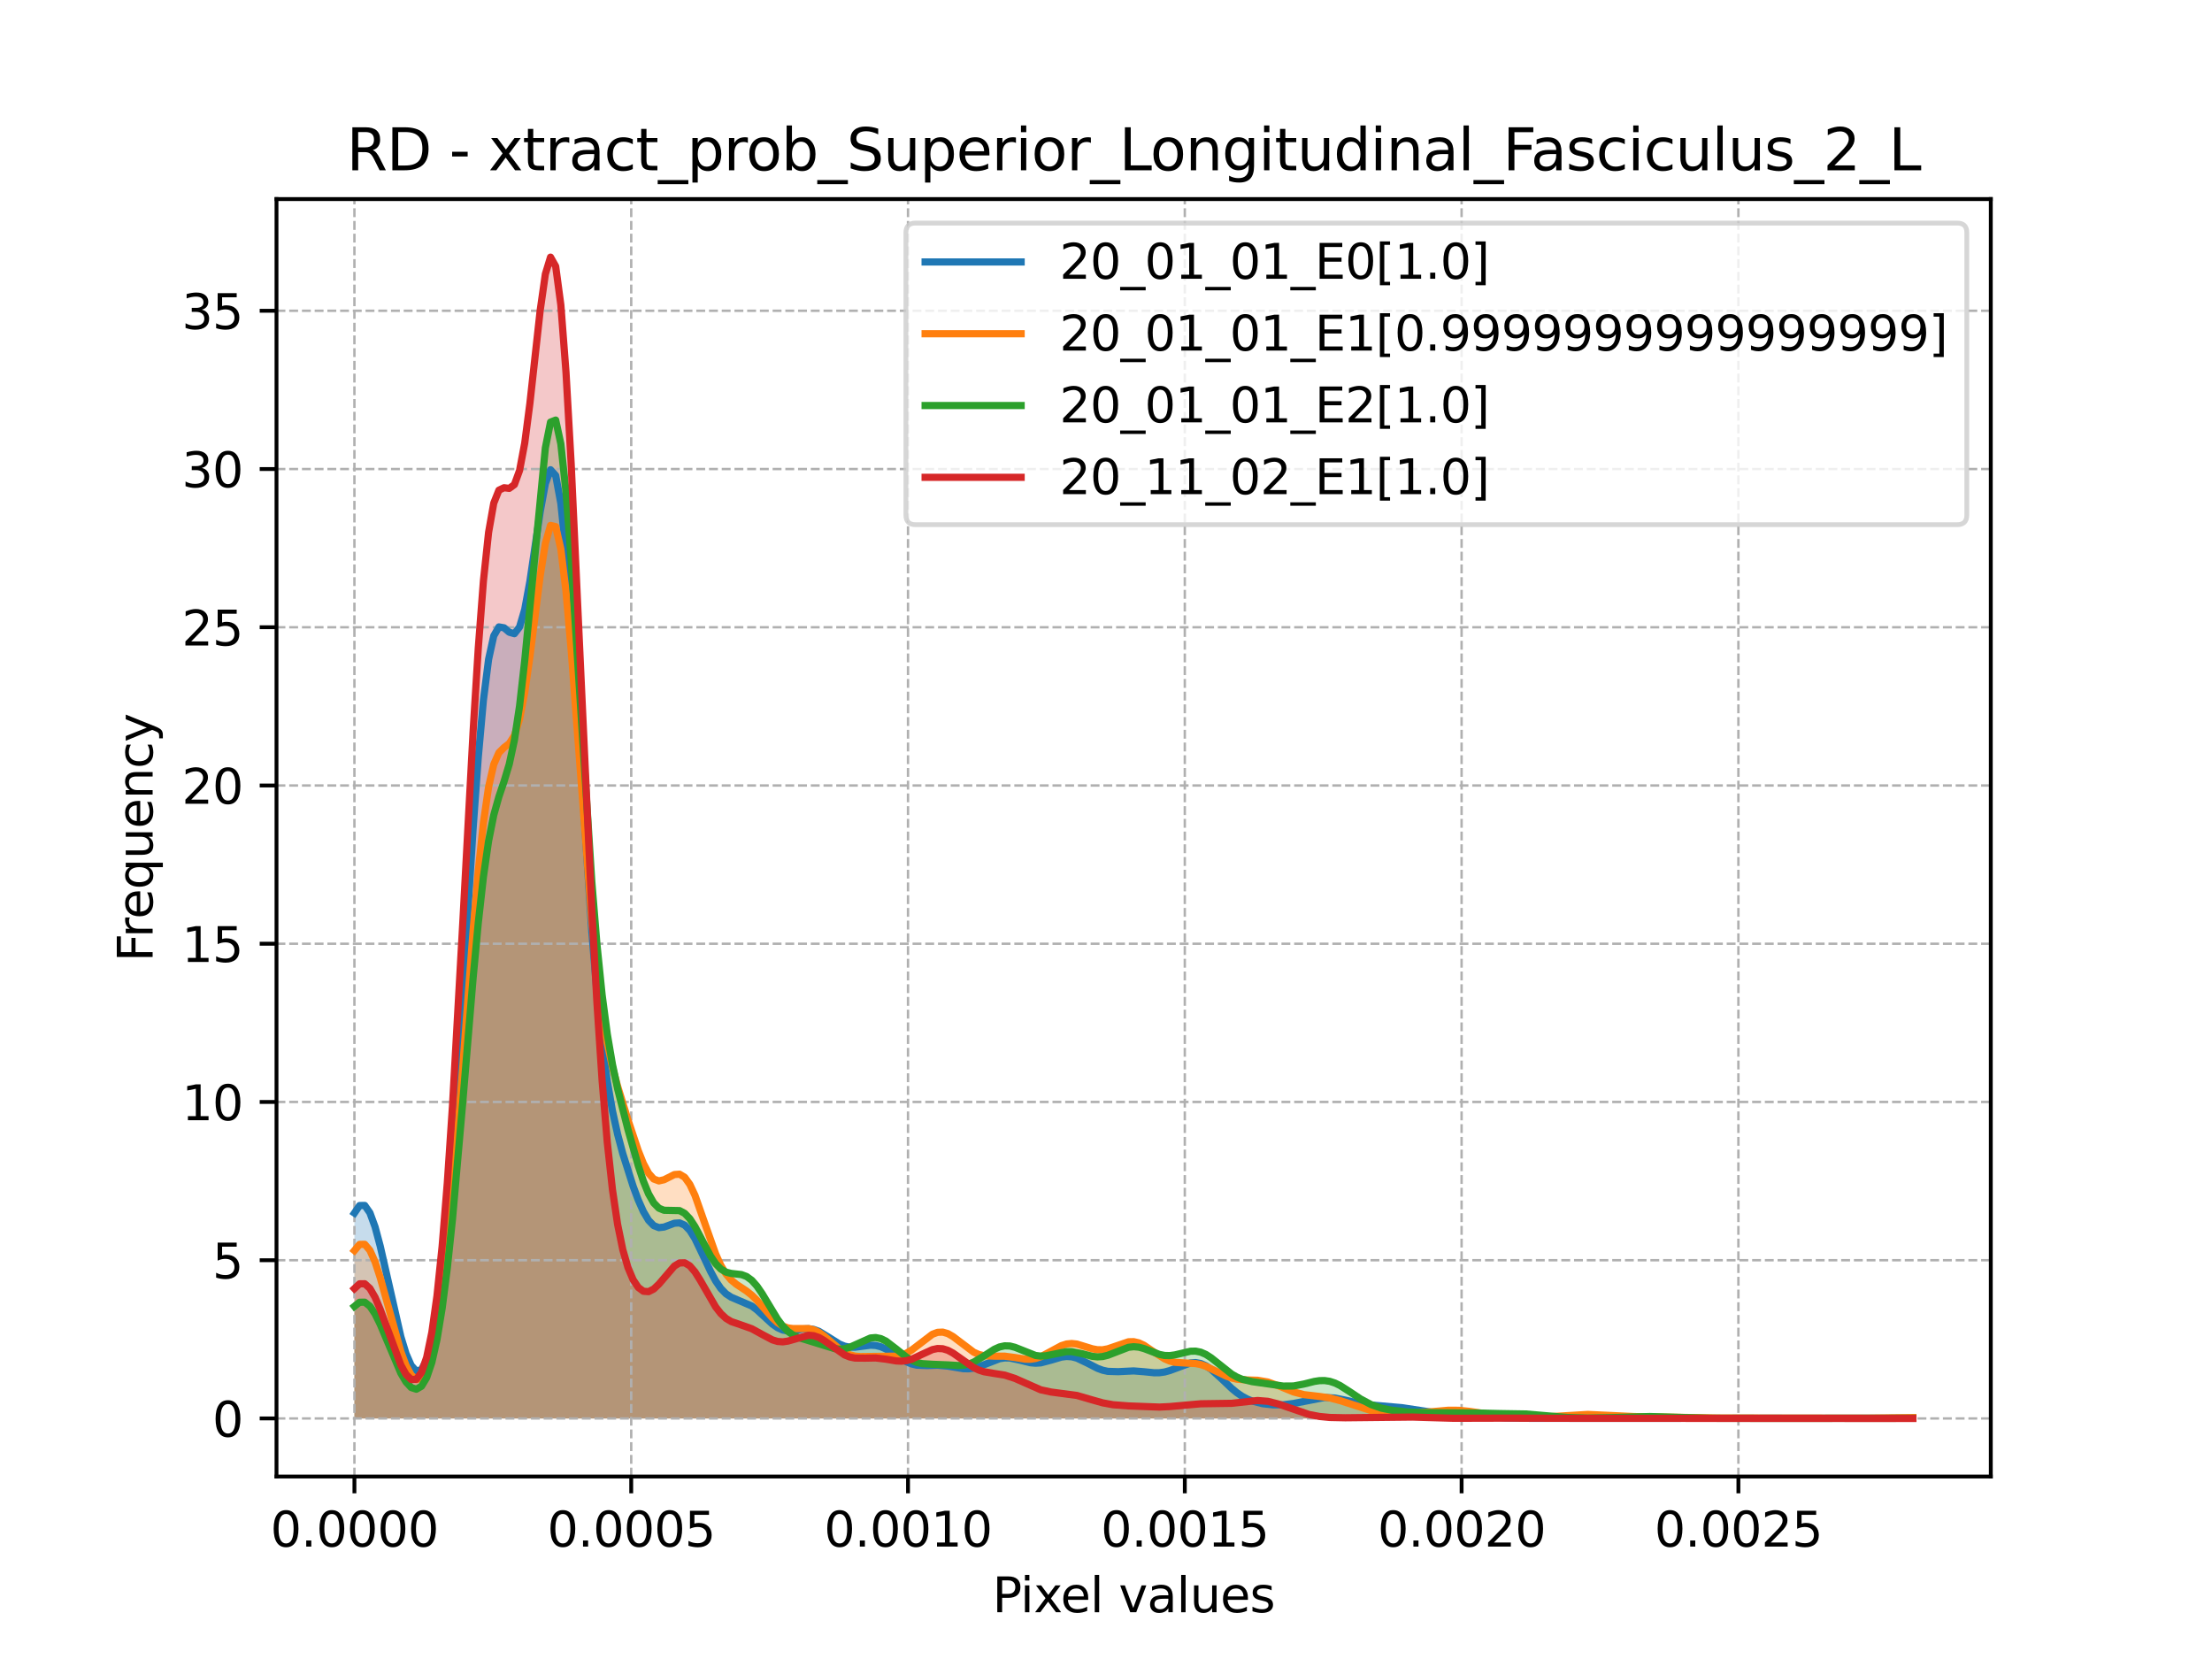 <?xml version="1.0" encoding="utf-8" standalone="no"?>
<!DOCTYPE svg PUBLIC "-//W3C//DTD SVG 1.1//EN"
  "http://www.w3.org/Graphics/SVG/1.1/DTD/svg11.dtd">
<svg xmlns:xlink="http://www.w3.org/1999/xlink" width="460.8pt" height="345.6pt" viewBox="0 0 460.8 345.6" xmlns="http://www.w3.org/2000/svg" version="1.1">
 <defs>
  <style type="text/css">*{stroke-linejoin: round; stroke-linecap: butt}</style>
 </defs>
 <g id="figure_1">
  <g id="patch_1">
   <path d="M 0 345.6 
L 460.8 345.6 
L 460.8 0 
L 0 0 
z
" style="fill: #ffffff"/>
  </g>
  <g id="axes_1">
   <g id="patch_2">
    <path d="M 57.6 307.584 
L 414.72 307.584 
L 414.72 41.472 
L 57.6 41.472 
z
" style="fill: #ffffff"/>
   </g>
   <g id="PolyCollection_1">
    <path d="M 73.833 252.704 
L 73.833 295.488 
L 74.908 295.488 
L 75.983 295.488 
L 77.058 295.488 
L 78.133 295.488 
L 79.208 295.488 
L 80.283 295.488 
L 81.358 295.488 
L 82.433 295.488 
L 83.508 295.488 
L 84.583 295.488 
L 85.658 295.488 
L 86.733 295.488 
L 87.808 295.488 
L 88.883 295.488 
L 89.958 295.488 
L 91.033 295.488 
L 92.108 295.488 
L 93.183 295.488 
L 94.258 295.488 
L 95.333 295.488 
L 96.408 295.488 
L 97.483 295.488 
L 98.558 295.488 
L 99.633 295.488 
L 100.708 295.488 
L 101.783 295.488 
L 102.858 295.488 
L 103.933 295.488 
L 105.008 295.488 
L 106.083 295.488 
L 107.158 295.488 
L 108.233 295.488 
L 109.308 295.488 
L 110.383 295.488 
L 111.458 295.488 
L 112.533 295.488 
L 113.608 295.488 
L 114.683 295.488 
L 115.758 295.488 
L 116.833 295.488 
L 117.908 295.488 
L 118.983 295.488 
L 120.058 295.488 
L 121.133 295.488 
L 122.208 295.488 
L 123.283 295.488 
L 124.358 295.488 
L 125.433 295.488 
L 126.508 295.488 
L 127.583 295.488 
L 128.658 295.488 
L 129.734 295.488 
L 130.809 295.488 
L 131.884 295.488 
L 132.959 295.488 
L 134.034 295.488 
L 135.109 295.488 
L 136.184 295.488 
L 137.259 295.488 
L 138.334 295.488 
L 139.409 295.488 
L 140.484 295.488 
L 141.559 295.488 
L 142.634 295.488 
L 143.709 295.488 
L 144.784 295.488 
L 145.859 295.488 
L 146.934 295.488 
L 148.009 295.488 
L 149.084 295.488 
L 150.159 295.488 
L 151.234 295.488 
L 152.309 295.488 
L 153.384 295.488 
L 154.459 295.488 
L 155.534 295.488 
L 156.609 295.488 
L 157.684 295.488 
L 158.759 295.488 
L 159.834 295.488 
L 160.909 295.488 
L 161.984 295.488 
L 163.059 295.488 
L 164.134 295.488 
L 165.209 295.488 
L 166.284 295.488 
L 167.359 295.488 
L 168.434 295.488 
L 169.509 295.488 
L 170.584 295.488 
L 171.659 295.488 
L 172.734 295.488 
L 173.809 295.488 
L 174.884 295.488 
L 175.959 295.488 
L 177.034 295.488 
L 178.109 295.488 
L 179.184 295.488 
L 180.259 295.488 
L 181.334 295.488 
L 182.409 295.488 
L 183.484 295.488 
L 184.559 295.488 
L 185.634 295.488 
L 186.709 295.488 
L 187.784 295.488 
L 188.859 295.488 
L 189.934 295.488 
L 191.009 295.488 
L 192.084 295.488 
L 193.159 295.488 
L 194.234 295.488 
L 195.309 295.488 
L 196.384 295.488 
L 197.459 295.488 
L 198.534 295.488 
L 199.609 295.488 
L 200.685 295.488 
L 201.76 295.488 
L 202.835 295.488 
L 203.91 295.488 
L 204.985 295.488 
L 206.06 295.488 
L 207.135 295.488 
L 208.21 295.488 
L 209.285 295.488 
L 210.36 295.488 
L 211.435 295.488 
L 212.51 295.488 
L 213.585 295.488 
L 214.66 295.488 
L 215.735 295.488 
L 216.81 295.488 
L 217.885 295.488 
L 218.96 295.488 
L 220.035 295.488 
L 221.11 295.488 
L 222.185 295.488 
L 223.26 295.488 
L 224.335 295.488 
L 225.41 295.488 
L 226.485 295.488 
L 227.56 295.488 
L 228.635 295.488 
L 229.71 295.488 
L 230.785 295.488 
L 231.86 295.488 
L 232.935 295.488 
L 234.01 295.488 
L 235.085 295.488 
L 236.16 295.488 
L 237.235 295.488 
L 238.31 295.488 
L 239.385 295.488 
L 240.46 295.488 
L 241.535 295.488 
L 242.61 295.488 
L 243.685 295.488 
L 244.76 295.488 
L 245.835 295.488 
L 246.91 295.488 
L 247.985 295.488 
L 249.06 295.488 
L 250.135 295.488 
L 251.21 295.488 
L 252.285 295.488 
L 253.36 295.488 
L 254.435 295.488 
L 255.51 295.488 
L 256.585 295.488 
L 257.66 295.488 
L 258.735 295.488 
L 259.81 295.488 
L 260.885 295.488 
L 261.96 295.488 
L 263.035 295.488 
L 264.11 295.488 
L 265.185 295.488 
L 266.26 295.488 
L 267.335 295.488 
L 268.41 295.488 
L 269.485 295.488 
L 270.56 295.488 
L 271.635 295.488 
L 272.711 295.488 
L 273.786 295.488 
L 274.861 295.488 
L 275.936 295.488 
L 277.011 295.488 
L 278.086 295.488 
L 279.161 295.488 
L 280.236 295.488 
L 281.311 295.488 
L 282.386 295.488 
L 283.461 295.488 
L 284.536 295.488 
L 285.611 295.488 
L 286.686 295.488 
L 287.761 295.488 
L 288.836 295.488 
L 289.911 295.488 
L 290.986 295.488 
L 292.061 295.488 
L 293.136 295.488 
L 294.211 295.488 
L 295.286 295.488 
L 296.361 295.488 
L 297.436 295.488 
L 298.511 295.488 
L 299.586 295.488 
L 300.661 295.488 
L 301.736 295.488 
L 302.811 295.488 
L 303.886 295.488 
L 304.961 295.488 
L 306.036 295.488 
L 307.111 295.488 
L 308.186 295.488 
L 309.261 295.488 
L 310.336 295.488 
L 311.411 295.488 
L 312.486 295.488 
L 313.561 295.488 
L 314.636 295.488 
L 315.711 295.488 
L 316.786 295.488 
L 317.861 295.488 
L 318.936 295.488 
L 320.011 295.488 
L 321.086 295.488 
L 322.161 295.488 
L 323.236 295.488 
L 324.311 295.488 
L 325.386 295.488 
L 326.461 295.488 
L 327.536 295.488 
L 328.611 295.488 
L 329.686 295.488 
L 330.761 295.488 
L 331.836 295.488 
L 332.911 295.488 
L 333.986 295.488 
L 335.061 295.488 
L 336.136 295.488 
L 337.211 295.488 
L 338.286 295.488 
L 339.361 295.488 
L 340.436 295.488 
L 341.511 295.488 
L 342.586 295.488 
L 343.662 295.488 
L 344.737 295.488 
L 345.812 295.488 
L 346.887 295.488 
L 347.962 295.488 
L 349.037 295.488 
L 350.112 295.488 
L 351.187 295.488 
L 352.262 295.488 
L 353.337 295.488 
L 354.412 295.488 
L 355.487 295.488 
L 356.562 295.488 
L 357.637 295.488 
L 358.712 295.488 
L 359.787 295.488 
L 360.862 295.488 
L 361.937 295.488 
L 363.012 295.488 
L 364.087 295.488 
L 365.162 295.488 
L 366.237 295.488 
L 367.312 295.488 
L 368.387 295.488 
L 369.462 295.488 
L 370.537 295.488 
L 371.612 295.488 
L 372.687 295.488 
L 373.762 295.488 
L 374.837 295.488 
L 375.912 295.488 
L 376.987 295.488 
L 378.062 295.488 
L 379.137 295.488 
L 380.212 295.488 
L 381.287 295.488 
L 382.362 295.488 
L 383.437 295.488 
L 384.512 295.488 
L 385.587 295.488 
L 386.662 295.488 
L 387.737 295.488 
L 388.812 295.488 
L 389.887 295.488 
L 390.962 295.488 
L 392.037 295.488 
L 393.112 295.488 
L 394.187 295.488 
L 395.262 295.488 
L 396.337 295.488 
L 397.412 295.488 
L 398.487 295.488 
L 398.487 295.412 
L 398.487 295.412 
L 397.412 295.409 
L 396.337 295.409 
L 395.262 295.411 
L 394.187 295.416 
L 393.112 295.423 
L 392.037 295.431 
L 390.962 295.439 
L 389.887 295.447 
L 388.812 295.454 
L 387.737 295.46 
L 386.662 295.465 
L 385.587 295.469 
L 384.512 295.472 
L 383.437 295.473 
L 382.362 295.473 
L 381.287 295.473 
L 380.212 295.471 
L 379.137 295.469 
L 378.062 295.466 
L 376.987 295.462 
L 375.912 295.457 
L 374.837 295.452 
L 373.762 295.447 
L 372.687 295.443 
L 371.612 295.438 
L 370.537 295.434 
L 369.462 295.43 
L 368.387 295.426 
L 367.312 295.421 
L 366.237 295.415 
L 365.162 295.407 
L 364.087 295.397 
L 363.012 295.386 
L 361.937 295.373 
L 360.862 295.361 
L 359.787 295.349 
L 358.712 295.34 
L 357.637 295.335 
L 356.562 295.335 
L 355.487 295.339 
L 354.412 295.348 
L 353.337 295.361 
L 352.262 295.376 
L 351.187 295.393 
L 350.112 295.411 
L 349.037 295.427 
L 347.962 295.441 
L 346.887 295.453 
L 345.812 295.463 
L 344.737 295.47 
L 343.662 295.475 
L 342.586 295.478 
L 341.511 295.48 
L 340.436 295.48 
L 339.361 295.478 
L 338.286 295.476 
L 337.211 295.473 
L 336.136 295.47 
L 335.061 295.466 
L 333.986 295.463 
L 332.911 295.46 
L 331.836 295.457 
L 330.761 295.456 
L 329.686 295.455 
L 328.611 295.456 
L 327.536 295.458 
L 326.461 295.461 
L 325.386 295.464 
L 324.311 295.467 
L 323.236 295.47 
L 322.161 295.472 
L 321.086 295.473 
L 320.011 295.472 
L 318.936 295.468 
L 317.861 295.459 
L 316.786 295.445 
L 315.711 295.423 
L 314.636 295.393 
L 313.561 295.351 
L 312.486 295.298 
L 311.411 295.233 
L 310.336 295.158 
L 309.261 295.073 
L 308.186 294.984 
L 307.111 294.895 
L 306.036 294.81 
L 304.961 294.732 
L 303.886 294.662 
L 302.811 294.599 
L 301.736 294.538 
L 300.661 294.471 
L 299.586 294.389 
L 298.511 294.284 
L 297.436 294.152 
L 296.361 293.992 
L 295.286 293.809 
L 294.211 293.614 
L 293.136 293.421 
L 292.061 293.243 
L 290.986 293.094 
L 289.911 292.978 
L 288.836 292.893 
L 287.761 292.828 
L 286.686 292.765 
L 285.611 292.684 
L 284.536 292.565 
L 283.461 292.398 
L 282.386 292.183 
L 281.311 291.932 
L 280.236 291.669 
L 279.161 291.426 
L 278.086 291.237 
L 277.011 291.128 
L 275.936 291.117 
L 274.861 291.206 
L 273.786 291.381 
L 272.711 291.618 
L 271.635 291.883 
L 270.56 292.141 
L 269.485 292.365 
L 268.41 292.534 
L 267.335 292.638 
L 266.26 292.675 
L 265.185 292.651 
L 264.11 292.566 
L 263.035 292.417 
L 261.96 292.194 
L 260.885 291.875 
L 259.81 291.435 
L 258.735 290.853 
L 257.66 290.116 
L 256.585 289.233 
L 255.51 288.236 
L 254.435 287.183 
L 253.36 286.154 
L 252.285 285.236 
L 251.21 284.511 
L 250.135 284.041 
L 249.06 283.852 
L 247.985 283.93 
L 246.91 284.221 
L 245.835 284.645 
L 244.76 285.106 
L 243.685 285.516 
L 242.61 285.812 
L 241.535 285.962 
L 240.46 285.974 
L 239.385 285.887 
L 238.31 285.757 
L 237.235 285.643 
L 236.16 285.587 
L 235.085 285.601 
L 234.01 285.669 
L 232.935 285.744 
L 231.86 285.768 
L 230.785 285.681 
L 229.71 285.443 
L 228.635 285.049 
L 227.56 284.527 
L 226.485 283.943 
L 225.41 283.379 
L 224.335 282.923 
L 223.26 282.643 
L 222.185 282.574 
L 221.11 282.707 
L 220.035 282.991 
L 218.96 283.346 
L 217.885 283.679 
L 216.81 283.908 
L 215.735 283.98 
L 214.66 283.885 
L 213.585 283.655 
L 212.51 283.357 
L 211.435 283.077 
L 210.36 282.899 
L 209.285 282.883 
L 208.21 283.051 
L 207.135 283.385 
L 206.06 283.827 
L 204.985 284.298 
L 203.91 284.715 
L 202.835 285.009 
L 201.76 285.146 
L 200.685 285.125 
L 199.609 284.985 
L 198.534 284.784 
L 197.459 284.589 
L 196.384 284.452 
L 195.309 284.4 
L 194.234 284.421 
L 193.159 284.472 
L 192.084 284.487 
L 191.009 284.396 
L 189.934 284.143 
L 188.859 283.706 
L 187.784 283.104 
L 186.709 282.396 
L 185.634 281.672 
L 184.559 281.028 
L 183.484 280.549 
L 182.409 280.282 
L 181.334 280.227 
L 180.259 280.332 
L 179.184 280.509 
L 178.109 280.647 
L 177.034 280.645 
L 175.959 280.434 
L 174.884 279.996 
L 173.809 279.368 
L 172.734 278.639 
L 171.659 277.921 
L 170.584 277.327 
L 169.509 276.942 
L 168.434 276.795 
L 167.359 276.856 
L 166.284 277.038 
L 165.209 277.216 
L 164.134 277.261 
L 163.059 277.068 
L 161.984 276.586 
L 160.909 275.83 
L 159.834 274.877 
L 158.759 273.848 
L 157.684 272.876 
L 156.609 272.063 
L 155.534 271.458 
L 154.459 271.029 
L 153.384 270.672 
L 152.309 270.226 
L 151.234 269.52 
L 150.159 268.413 
L 149.084 266.839 
L 148.009 264.835 
L 146.934 262.543 
L 145.859 260.19 
L 144.784 258.038 
L 143.709 256.327 
L 142.634 255.219 
L 141.559 254.751 
L 140.484 254.822 
L 139.409 255.21 
L 138.334 255.617 
L 137.259 255.737 
L 136.184 255.316 
L 135.109 254.21 
L 134.034 252.401 
L 132.959 249.983 
L 131.884 247.099 
L 130.809 243.873 
L 129.734 240.317 
L 128.658 236.277 
L 127.583 231.409 
L 126.508 225.226 
L 125.433 217.19 
L 124.358 206.864 
L 123.283 194.068 
L 122.208 179.012 
L 121.133 162.363 
L 120.058 145.221 
L 118.983 128.98 
L 117.908 115.104 
L 116.833 104.859 
L 115.758 99.053 
L 114.683 97.856 
L 113.608 100.744 
L 112.533 106.594 
L 111.458 113.909 
L 110.383 121.129 
L 109.308 126.955 
L 108.233 130.616 
L 107.158 132.009 
L 106.083 131.704 
L 105.008 130.784 
L 103.933 130.597 
L 102.858 132.455 
L 101.783 137.358 
L 100.708 145.809 
L 99.633 157.736 
L 98.558 172.542 
L 97.483 189.253 
L 96.408 206.708 
L 95.333 223.766 
L 94.258 239.465 
L 93.183 253.12 
L 92.108 264.348 
L 91.033 273.037 
L 89.958 279.28 
L 88.883 283.287 
L 87.808 285.317 
L 86.733 285.626 
L 85.658 284.447 
L 84.583 281.991 
L 83.508 278.475 
L 82.433 274.145 
L 81.358 269.304 
L 80.283 264.317 
L 79.208 259.599 
L 78.133 255.579 
L 77.058 252.65 
L 75.983 251.113 
L 74.908 251.131 
L 73.833 252.704 
z
" clip-path="url(#p7f57d8b636)" style="fill: #1f77b4; fill-opacity: 0.25"/>
   </g>
   <g id="PolyCollection_2">
    <path d="M 73.833 260.514 
L 73.833 295.488 
L 74.908 295.488 
L 75.983 295.488 
L 77.058 295.488 
L 78.133 295.488 
L 79.208 295.488 
L 80.283 295.488 
L 81.358 295.488 
L 82.433 295.488 
L 83.508 295.488 
L 84.583 295.488 
L 85.658 295.488 
L 86.733 295.488 
L 87.808 295.488 
L 88.883 295.488 
L 89.958 295.488 
L 91.033 295.488 
L 92.108 295.488 
L 93.183 295.488 
L 94.258 295.488 
L 95.333 295.488 
L 96.408 295.488 
L 97.483 295.488 
L 98.558 295.488 
L 99.633 295.488 
L 100.708 295.488 
L 101.783 295.488 
L 102.858 295.488 
L 103.933 295.488 
L 105.008 295.488 
L 106.083 295.488 
L 107.158 295.488 
L 108.233 295.488 
L 109.308 295.488 
L 110.383 295.488 
L 111.458 295.488 
L 112.533 295.488 
L 113.608 295.488 
L 114.683 295.488 
L 115.758 295.488 
L 116.833 295.488 
L 117.908 295.488 
L 118.983 295.488 
L 120.058 295.488 
L 121.133 295.488 
L 122.208 295.488 
L 123.283 295.488 
L 124.358 295.488 
L 125.433 295.488 
L 126.508 295.488 
L 127.583 295.488 
L 128.658 295.488 
L 129.734 295.488 
L 130.809 295.488 
L 131.884 295.488 
L 132.959 295.488 
L 134.034 295.488 
L 135.109 295.488 
L 136.184 295.488 
L 137.259 295.488 
L 138.334 295.488 
L 139.409 295.488 
L 140.484 295.488 
L 141.559 295.488 
L 142.634 295.488 
L 143.709 295.488 
L 144.784 295.488 
L 145.859 295.488 
L 146.934 295.488 
L 148.009 295.488 
L 149.084 295.488 
L 150.159 295.488 
L 151.234 295.488 
L 152.309 295.488 
L 153.384 295.488 
L 154.459 295.488 
L 155.534 295.488 
L 156.609 295.488 
L 157.684 295.488 
L 158.759 295.488 
L 159.834 295.488 
L 160.909 295.488 
L 161.984 295.488 
L 163.059 295.488 
L 164.134 295.488 
L 165.209 295.488 
L 166.284 295.488 
L 167.359 295.488 
L 168.434 295.488 
L 169.509 295.488 
L 170.584 295.488 
L 171.659 295.488 
L 172.734 295.488 
L 173.809 295.488 
L 174.884 295.488 
L 175.959 295.488 
L 177.034 295.488 
L 178.109 295.488 
L 179.184 295.488 
L 180.259 295.488 
L 181.334 295.488 
L 182.409 295.488 
L 183.484 295.488 
L 184.559 295.488 
L 185.634 295.488 
L 186.709 295.488 
L 187.784 295.488 
L 188.859 295.488 
L 189.934 295.488 
L 191.009 295.488 
L 192.084 295.488 
L 193.159 295.488 
L 194.234 295.488 
L 195.309 295.488 
L 196.384 295.488 
L 197.459 295.488 
L 198.534 295.488 
L 199.609 295.488 
L 200.685 295.488 
L 201.76 295.488 
L 202.835 295.488 
L 203.91 295.488 
L 204.985 295.488 
L 206.06 295.488 
L 207.135 295.488 
L 208.21 295.488 
L 209.285 295.488 
L 210.36 295.488 
L 211.435 295.488 
L 212.51 295.488 
L 213.585 295.488 
L 214.66 295.488 
L 215.735 295.488 
L 216.81 295.488 
L 217.885 295.488 
L 218.96 295.488 
L 220.035 295.488 
L 221.11 295.488 
L 222.185 295.488 
L 223.26 295.488 
L 224.335 295.488 
L 225.41 295.488 
L 226.485 295.488 
L 227.56 295.488 
L 228.635 295.488 
L 229.71 295.488 
L 230.785 295.488 
L 231.86 295.488 
L 232.935 295.488 
L 234.01 295.488 
L 235.085 295.488 
L 236.16 295.488 
L 237.235 295.488 
L 238.31 295.488 
L 239.385 295.488 
L 240.46 295.488 
L 241.535 295.488 
L 242.61 295.488 
L 243.685 295.488 
L 244.76 295.488 
L 245.835 295.488 
L 246.91 295.488 
L 247.985 295.488 
L 249.06 295.488 
L 250.135 295.488 
L 251.21 295.488 
L 252.285 295.488 
L 253.36 295.488 
L 254.435 295.488 
L 255.51 295.488 
L 256.585 295.488 
L 257.66 295.488 
L 258.735 295.488 
L 259.81 295.488 
L 260.885 295.488 
L 261.96 295.488 
L 263.035 295.488 
L 264.11 295.488 
L 265.185 295.488 
L 266.26 295.488 
L 267.335 295.488 
L 268.41 295.488 
L 269.485 295.488 
L 270.56 295.488 
L 271.635 295.488 
L 272.711 295.488 
L 273.786 295.488 
L 274.861 295.488 
L 275.936 295.488 
L 277.011 295.488 
L 278.086 295.488 
L 279.161 295.488 
L 280.236 295.488 
L 281.311 295.488 
L 282.386 295.488 
L 283.461 295.488 
L 284.536 295.488 
L 285.611 295.488 
L 286.686 295.488 
L 287.761 295.488 
L 288.836 295.488 
L 289.911 295.488 
L 290.986 295.488 
L 292.061 295.488 
L 293.136 295.488 
L 294.211 295.488 
L 295.286 295.488 
L 296.361 295.488 
L 297.436 295.488 
L 298.511 295.488 
L 299.586 295.488 
L 300.661 295.488 
L 301.736 295.488 
L 302.811 295.488 
L 303.886 295.488 
L 304.961 295.488 
L 306.036 295.488 
L 307.111 295.488 
L 308.186 295.488 
L 309.261 295.488 
L 310.336 295.488 
L 311.411 295.488 
L 312.486 295.488 
L 313.561 295.488 
L 314.636 295.488 
L 315.711 295.488 
L 316.786 295.488 
L 317.861 295.488 
L 318.936 295.488 
L 320.011 295.488 
L 321.086 295.488 
L 322.161 295.488 
L 323.236 295.488 
L 324.311 295.488 
L 325.386 295.488 
L 326.461 295.488 
L 327.536 295.488 
L 328.611 295.488 
L 329.686 295.488 
L 330.761 295.488 
L 331.836 295.488 
L 332.911 295.488 
L 333.986 295.488 
L 335.061 295.488 
L 336.136 295.488 
L 337.211 295.488 
L 338.286 295.488 
L 339.361 295.488 
L 340.436 295.488 
L 341.511 295.488 
L 342.586 295.488 
L 343.662 295.488 
L 344.737 295.488 
L 345.812 295.488 
L 346.887 295.488 
L 347.962 295.488 
L 349.037 295.488 
L 350.112 295.488 
L 351.187 295.488 
L 352.262 295.488 
L 353.337 295.488 
L 354.412 295.488 
L 355.487 295.488 
L 356.562 295.488 
L 357.637 295.488 
L 358.712 295.488 
L 359.787 295.488 
L 360.862 295.488 
L 361.937 295.488 
L 363.012 295.488 
L 364.087 295.488 
L 365.162 295.488 
L 366.237 295.488 
L 367.312 295.488 
L 368.387 295.488 
L 369.462 295.488 
L 370.537 295.488 
L 371.612 295.488 
L 372.687 295.488 
L 373.762 295.488 
L 374.837 295.488 
L 375.912 295.488 
L 376.987 295.488 
L 378.062 295.488 
L 379.137 295.488 
L 380.212 295.488 
L 381.287 295.488 
L 382.362 295.488 
L 383.437 295.488 
L 384.512 295.488 
L 385.587 295.488 
L 386.662 295.488 
L 387.737 295.488 
L 388.812 295.488 
L 389.887 295.488 
L 390.962 295.488 
L 392.037 295.488 
L 393.112 295.488 
L 394.187 295.488 
L 395.262 295.488 
L 396.337 295.488 
L 397.412 295.488 
L 398.487 295.488 
L 398.487 295.309 
L 398.487 295.309 
L 397.412 295.303 
L 396.337 295.302 
L 395.262 295.309 
L 394.187 295.321 
L 393.112 295.338 
L 392.037 295.358 
L 390.962 295.379 
L 389.887 295.4 
L 388.812 295.419 
L 387.737 295.436 
L 386.662 295.449 
L 385.587 295.46 
L 384.512 295.467 
L 383.437 295.471 
L 382.362 295.472 
L 381.287 295.471 
L 380.212 295.467 
L 379.137 295.461 
L 378.062 295.453 
L 376.987 295.444 
L 375.912 295.434 
L 374.837 295.424 
L 373.762 295.414 
L 372.687 295.405 
L 371.612 295.399 
L 370.537 295.394 
L 369.462 295.392 
L 368.387 295.392 
L 367.312 295.394 
L 366.237 295.397 
L 365.162 295.4 
L 364.087 295.402 
L 363.012 295.403 
L 361.937 295.403 
L 360.862 295.401 
L 359.787 295.398 
L 358.712 295.395 
L 357.637 295.39 
L 356.562 295.386 
L 355.487 295.38 
L 354.412 295.372 
L 353.337 295.362 
L 352.262 295.349 
L 351.187 295.333 
L 350.112 295.312 
L 349.037 295.288 
L 347.962 295.262 
L 346.887 295.236 
L 345.812 295.21 
L 344.737 295.186 
L 343.662 295.164 
L 342.586 295.144 
L 341.511 295.122 
L 340.436 295.097 
L 339.361 295.065 
L 338.286 295.024 
L 337.211 294.973 
L 336.136 294.913 
L 335.061 294.848 
L 333.986 294.782 
L 332.911 294.723 
L 331.836 294.677 
L 330.761 294.652 
L 329.686 294.652 
L 328.611 294.678 
L 327.536 294.729 
L 326.461 294.801 
L 325.386 294.887 
L 324.311 294.979 
L 323.236 295.072 
L 322.161 295.157 
L 321.086 295.23 
L 320.011 295.287 
L 318.936 295.325 
L 317.861 295.342 
L 316.786 295.337 
L 315.711 295.307 
L 314.636 295.25 
L 313.561 295.164 
L 312.486 295.048 
L 311.411 294.904 
L 310.336 294.735 
L 309.261 294.548 
L 308.186 294.355 
L 307.111 294.169 
L 306.036 294.004 
L 304.961 293.875 
L 303.886 293.791 
L 302.811 293.758 
L 301.736 293.776 
L 300.661 293.838 
L 299.586 293.932 
L 298.511 294.044 
L 297.436 294.158 
L 296.361 294.262 
L 295.286 294.345 
L 294.211 294.403 
L 293.136 294.435 
L 292.061 294.44 
L 290.986 294.422 
L 289.911 294.378 
L 288.836 294.305 
L 287.761 294.198 
L 286.686 294.046 
L 285.611 293.843 
L 284.536 293.583 
L 283.461 293.269 
L 282.386 292.909 
L 281.311 292.523 
L 280.236 292.135 
L 279.161 291.773 
L 278.086 291.461 
L 277.011 291.213 
L 275.936 291.032 
L 274.861 290.904 
L 273.786 290.801 
L 272.711 290.689 
L 271.635 290.53 
L 270.56 290.295 
L 269.485 289.974 
L 268.41 289.573 
L 267.335 289.12 
L 266.26 288.659 
L 265.185 288.237 
L 264.11 287.896 
L 263.035 287.661 
L 261.96 287.533 
L 260.885 287.486 
L 259.81 287.471 
L 258.735 287.43 
L 257.66 287.308 
L 256.585 287.065 
L 255.51 286.689 
L 254.435 286.202 
L 253.36 285.651 
L 252.285 285.104 
L 251.21 284.626 
L 250.135 284.269 
L 249.06 284.053 
L 247.985 283.96 
L 246.91 283.939 
L 245.835 283.913 
L 244.76 283.798 
L 243.685 283.529 
L 242.61 283.073 
L 241.535 282.442 
L 240.46 281.694 
L 239.385 280.923 
L 238.31 280.239 
L 237.235 279.739 
L 236.16 279.492 
L 235.085 279.514 
L 234.01 279.769 
L 232.935 280.172 
L 231.86 280.613 
L 230.785 280.979 
L 229.71 281.182 
L 228.635 281.179 
L 227.56 280.98 
L 226.485 280.649 
L 225.41 280.284 
L 224.335 279.994 
L 223.26 279.874 
L 222.185 279.98 
L 221.11 280.319 
L 220.035 280.845 
L 218.96 281.475 
L 217.885 282.104 
L 216.81 282.634 
L 215.735 282.994 
L 214.66 283.156 
L 213.585 283.138 
L 212.51 282.994 
L 211.435 282.798 
L 210.36 282.622 
L 209.285 282.514 
L 208.21 282.486 
L 207.135 282.507 
L 206.06 282.511 
L 204.985 282.42 
L 203.91 282.158 
L 202.835 281.682 
L 201.76 280.994 
L 200.685 280.151 
L 199.609 279.254 
L 198.534 278.431 
L 197.459 277.813 
L 196.384 277.501 
L 195.309 277.551 
L 194.234 277.954 
L 193.159 278.643 
L 192.084 279.506 
L 191.009 280.41 
L 189.934 281.231 
L 188.859 281.877 
L 187.784 282.303 
L 186.709 282.518 
L 185.634 282.572 
L 184.559 282.538 
L 183.484 282.488 
L 182.409 282.476 
L 181.334 282.513 
L 180.259 282.574 
L 179.184 282.598 
L 178.109 282.508 
L 177.034 282.235 
L 175.959 281.739 
L 174.884 281.025 
L 173.809 280.147 
L 172.734 279.199 
L 171.659 278.296 
L 170.584 277.548 
L 169.509 277.029 
L 168.434 276.758 
L 167.359 276.695 
L 166.284 276.742 
L 165.209 276.767 
L 164.134 276.634 
L 163.059 276.24 
L 161.984 275.536 
L 160.909 274.543 
L 159.834 273.347 
L 158.759 272.076 
L 157.684 270.864 
L 156.609 269.812 
L 155.534 268.953 
L 154.459 268.237 
L 153.384 267.53 
L 152.309 266.644 
L 151.234 265.384 
L 150.159 263.599 
L 149.084 261.233 
L 148.009 258.355 
L 146.934 255.161 
L 145.859 251.943 
L 144.784 249.035 
L 143.709 246.737 
L 142.634 245.247 
L 141.559 244.605 
L 140.484 244.682 
L 139.409 245.193 
L 138.334 245.763 
L 137.259 246.007 
L 136.184 245.612 
L 135.109 244.406 
L 134.034 242.387 
L 132.959 239.702 
L 131.884 236.585 
L 130.809 233.262 
L 129.734 229.852 
L 128.658 226.286 
L 127.583 222.273 
L 126.508 217.34 
L 125.433 210.924 
L 124.358 202.525 
L 123.283 191.873 
L 122.208 179.07 
L 121.133 164.674 
L 120.058 149.677 
L 118.983 135.382 
L 117.908 123.196 
L 116.833 114.359 
L 115.758 109.699 
L 114.683 109.454 
L 113.608 113.202 
L 112.533 119.948 
L 111.458 128.317 
L 110.383 136.847 
L 109.308 144.277 
L 108.233 149.805 
L 107.158 153.218 
L 106.083 154.903 
L 105.008 155.722 
L 103.933 156.795 
L 102.858 159.239 
L 101.783 163.933 
L 100.708 171.345 
L 99.633 181.47 
L 98.558 193.862 
L 97.483 207.751 
L 96.408 222.209 
L 95.333 236.311 
L 94.258 249.276 
L 93.183 260.546 
L 92.108 269.811 
L 91.033 276.981 
L 89.958 282.135 
L 88.883 285.446 
L 87.808 287.131 
L 86.733 287.401 
L 85.658 286.447 
L 84.583 284.446 
L 83.508 281.576 
L 82.433 278.039 
L 81.358 274.083 
L 80.283 270.007 
L 79.208 266.151 
L 78.133 262.865 
L 77.058 260.471 
L 75.983 259.214 
L 74.908 259.228 
L 73.833 260.514 
z
" clip-path="url(#p7f57d8b636)" style="fill: #ff7f0e; fill-opacity: 0.25"/>
   </g>
   <g id="PolyCollection_3">
    <path d="M 73.833 272.139 
L 73.833 295.488 
L 74.908 295.488 
L 75.983 295.488 
L 77.058 295.488 
L 78.133 295.488 
L 79.208 295.488 
L 80.283 295.488 
L 81.358 295.488 
L 82.433 295.488 
L 83.508 295.488 
L 84.583 295.488 
L 85.658 295.488 
L 86.733 295.488 
L 87.808 295.488 
L 88.883 295.488 
L 89.958 295.488 
L 91.033 295.488 
L 92.108 295.488 
L 93.183 295.488 
L 94.258 295.488 
L 95.333 295.488 
L 96.408 295.488 
L 97.483 295.488 
L 98.558 295.488 
L 99.633 295.488 
L 100.708 295.488 
L 101.783 295.488 
L 102.858 295.488 
L 103.933 295.488 
L 105.008 295.488 
L 106.083 295.488 
L 107.158 295.488 
L 108.233 295.488 
L 109.308 295.488 
L 110.383 295.488 
L 111.458 295.488 
L 112.533 295.488 
L 113.608 295.488 
L 114.683 295.488 
L 115.758 295.488 
L 116.833 295.488 
L 117.908 295.488 
L 118.983 295.488 
L 120.058 295.488 
L 121.133 295.488 
L 122.208 295.488 
L 123.283 295.488 
L 124.358 295.488 
L 125.433 295.488 
L 126.508 295.488 
L 127.583 295.488 
L 128.658 295.488 
L 129.734 295.488 
L 130.809 295.488 
L 131.884 295.488 
L 132.959 295.488 
L 134.034 295.488 
L 135.109 295.488 
L 136.184 295.488 
L 137.259 295.488 
L 138.334 295.488 
L 139.409 295.488 
L 140.484 295.488 
L 141.559 295.488 
L 142.634 295.488 
L 143.709 295.488 
L 144.784 295.488 
L 145.859 295.488 
L 146.934 295.488 
L 148.009 295.488 
L 149.084 295.488 
L 150.159 295.488 
L 151.234 295.488 
L 152.309 295.488 
L 153.384 295.488 
L 154.459 295.488 
L 155.534 295.488 
L 156.609 295.488 
L 157.684 295.488 
L 158.759 295.488 
L 159.834 295.488 
L 160.909 295.488 
L 161.984 295.488 
L 163.059 295.488 
L 164.134 295.488 
L 165.209 295.488 
L 166.284 295.488 
L 167.359 295.488 
L 168.434 295.488 
L 169.509 295.488 
L 170.584 295.488 
L 171.659 295.488 
L 172.734 295.488 
L 173.809 295.488 
L 174.884 295.488 
L 175.959 295.488 
L 177.034 295.488 
L 178.109 295.488 
L 179.184 295.488 
L 180.259 295.488 
L 181.334 295.488 
L 182.409 295.488 
L 183.484 295.488 
L 184.559 295.488 
L 185.634 295.488 
L 186.709 295.488 
L 187.784 295.488 
L 188.859 295.488 
L 189.934 295.488 
L 191.009 295.488 
L 192.084 295.488 
L 193.159 295.488 
L 194.234 295.488 
L 195.309 295.488 
L 196.384 295.488 
L 197.459 295.488 
L 198.534 295.488 
L 199.609 295.488 
L 200.685 295.488 
L 201.76 295.488 
L 202.835 295.488 
L 203.91 295.488 
L 204.985 295.488 
L 206.06 295.488 
L 207.135 295.488 
L 208.21 295.488 
L 209.285 295.488 
L 210.36 295.488 
L 211.435 295.488 
L 212.51 295.488 
L 213.585 295.488 
L 214.66 295.488 
L 215.735 295.488 
L 216.81 295.488 
L 217.885 295.488 
L 218.96 295.488 
L 220.035 295.488 
L 221.11 295.488 
L 222.185 295.488 
L 223.26 295.488 
L 224.335 295.488 
L 225.41 295.488 
L 226.485 295.488 
L 227.56 295.488 
L 228.635 295.488 
L 229.71 295.488 
L 230.785 295.488 
L 231.86 295.488 
L 232.935 295.488 
L 234.01 295.488 
L 235.085 295.488 
L 236.16 295.488 
L 237.235 295.488 
L 238.31 295.488 
L 239.385 295.488 
L 240.46 295.488 
L 241.535 295.488 
L 242.61 295.488 
L 243.685 295.488 
L 244.76 295.488 
L 245.835 295.488 
L 246.91 295.488 
L 247.985 295.488 
L 249.06 295.488 
L 250.135 295.488 
L 251.21 295.488 
L 252.285 295.488 
L 253.36 295.488 
L 254.435 295.488 
L 255.51 295.488 
L 256.585 295.488 
L 257.66 295.488 
L 258.735 295.488 
L 259.81 295.488 
L 260.885 295.488 
L 261.96 295.488 
L 263.035 295.488 
L 264.11 295.488 
L 265.185 295.488 
L 266.26 295.488 
L 267.335 295.488 
L 268.41 295.488 
L 269.485 295.488 
L 270.56 295.488 
L 271.635 295.488 
L 272.711 295.488 
L 273.786 295.488 
L 274.861 295.488 
L 275.936 295.488 
L 277.011 295.488 
L 278.086 295.488 
L 279.161 295.488 
L 280.236 295.488 
L 281.311 295.488 
L 282.386 295.488 
L 283.461 295.488 
L 284.536 295.488 
L 285.611 295.488 
L 286.686 295.488 
L 287.761 295.488 
L 288.836 295.488 
L 289.911 295.488 
L 290.986 295.488 
L 292.061 295.488 
L 293.136 295.488 
L 294.211 295.488 
L 295.286 295.488 
L 296.361 295.488 
L 297.436 295.488 
L 298.511 295.488 
L 299.586 295.488 
L 300.661 295.488 
L 301.736 295.488 
L 302.811 295.488 
L 303.886 295.488 
L 304.961 295.488 
L 306.036 295.488 
L 307.111 295.488 
L 308.186 295.488 
L 309.261 295.488 
L 310.336 295.488 
L 311.411 295.488 
L 312.486 295.488 
L 313.561 295.488 
L 314.636 295.488 
L 315.711 295.488 
L 316.786 295.488 
L 317.861 295.488 
L 318.936 295.488 
L 320.011 295.488 
L 321.086 295.488 
L 322.161 295.488 
L 323.236 295.488 
L 324.311 295.488 
L 325.386 295.488 
L 326.461 295.488 
L 327.536 295.488 
L 328.611 295.488 
L 329.686 295.488 
L 330.761 295.488 
L 331.836 295.488 
L 332.911 295.488 
L 333.986 295.488 
L 335.061 295.488 
L 336.136 295.488 
L 337.211 295.488 
L 338.286 295.488 
L 339.361 295.488 
L 340.436 295.488 
L 341.511 295.488 
L 342.586 295.488 
L 343.662 295.488 
L 344.737 295.488 
L 345.812 295.488 
L 346.887 295.488 
L 347.962 295.488 
L 349.037 295.488 
L 350.112 295.488 
L 351.187 295.488 
L 352.262 295.488 
L 353.337 295.488 
L 354.412 295.488 
L 355.487 295.488 
L 356.562 295.488 
L 357.637 295.488 
L 358.712 295.488 
L 359.787 295.488 
L 360.862 295.488 
L 361.937 295.488 
L 363.012 295.488 
L 364.087 295.488 
L 365.162 295.488 
L 366.237 295.488 
L 367.312 295.488 
L 368.387 295.488 
L 369.462 295.488 
L 370.537 295.488 
L 371.612 295.488 
L 372.687 295.488 
L 373.762 295.488 
L 374.837 295.488 
L 375.912 295.488 
L 376.987 295.488 
L 378.062 295.488 
L 379.137 295.488 
L 380.212 295.488 
L 381.287 295.488 
L 382.362 295.488 
L 383.437 295.488 
L 384.512 295.488 
L 385.587 295.488 
L 386.662 295.488 
L 387.737 295.488 
L 388.812 295.488 
L 389.887 295.488 
L 390.962 295.488 
L 392.037 295.488 
L 393.112 295.488 
L 394.187 295.488 
L 395.262 295.488 
L 396.337 295.488 
L 397.412 295.488 
L 398.487 295.488 
L 398.487 295.455 
L 398.487 295.455 
L 397.412 295.453 
L 396.337 295.45 
L 395.262 295.448 
L 394.187 295.445 
L 393.112 295.442 
L 392.037 295.438 
L 390.962 295.432 
L 389.887 295.426 
L 388.812 295.419 
L 387.737 295.412 
L 386.662 295.405 
L 385.587 295.4 
L 384.512 295.397 
L 383.437 295.397 
L 382.362 295.399 
L 381.287 295.404 
L 380.212 295.412 
L 379.137 295.421 
L 378.062 295.431 
L 376.987 295.441 
L 375.912 295.451 
L 374.837 295.46 
L 373.762 295.467 
L 372.687 295.473 
L 371.612 295.478 
L 370.537 295.481 
L 369.462 295.483 
L 368.387 295.485 
L 367.312 295.485 
L 366.237 295.485 
L 365.162 295.485 
L 364.087 295.485 
L 363.012 295.484 
L 361.937 295.482 
L 360.862 295.48 
L 359.787 295.477 
L 358.712 295.472 
L 357.637 295.465 
L 356.562 295.456 
L 355.487 295.442 
L 354.412 295.423 
L 353.337 295.399 
L 352.262 295.368 
L 351.187 295.331 
L 350.112 295.289 
L 349.037 295.245 
L 347.962 295.2 
L 346.887 295.158 
L 345.812 295.123 
L 344.737 295.099 
L 343.662 295.087 
L 342.586 295.09 
L 341.511 295.106 
L 340.436 295.134 
L 339.361 295.172 
L 338.286 295.215 
L 337.211 295.261 
L 336.136 295.304 
L 335.061 295.343 
L 333.986 295.375 
L 332.911 295.398 
L 331.836 295.411 
L 330.761 295.413 
L 329.686 295.403 
L 328.611 295.379 
L 327.536 295.34 
L 326.461 295.285 
L 325.386 295.214 
L 324.311 295.129 
L 323.236 295.031 
L 322.161 294.925 
L 321.086 294.818 
L 320.011 294.717 
L 318.936 294.629 
L 317.861 294.558 
L 316.786 294.509 
L 315.711 294.48 
L 314.636 294.469 
L 313.561 294.468 
L 312.486 294.469 
L 311.411 294.464 
L 310.336 294.446 
L 309.261 294.413 
L 308.186 294.366 
L 307.111 294.311 
L 306.036 294.254 
L 304.961 294.206 
L 303.886 294.173 
L 302.811 294.161 
L 301.736 294.169 
L 300.661 294.192 
L 299.586 294.224 
L 298.511 294.255 
L 297.436 294.274 
L 296.361 294.274 
L 295.286 294.252 
L 294.211 294.205 
L 293.136 294.135 
L 292.061 294.042 
L 290.986 293.926 
L 289.911 293.779 
L 288.836 293.59 
L 287.761 293.342 
L 286.686 293.016 
L 285.611 292.595 
L 284.536 292.07 
L 283.461 291.447 
L 282.386 290.746 
L 281.311 290.007 
L 280.236 289.282 
L 279.161 288.63 
L 278.086 288.108 
L 277.011 287.757 
L 275.936 287.596 
L 274.861 287.615 
L 273.786 287.78 
L 272.711 288.035 
L 271.635 288.316 
L 270.56 288.56 
L 269.485 288.723 
L 268.41 288.783 
L 267.335 288.741 
L 266.26 288.621 
L 265.185 288.459 
L 264.11 288.288 
L 263.035 288.13 
L 261.96 287.984 
L 260.885 287.829 
L 259.81 287.622 
L 258.735 287.315 
L 257.66 286.864 
L 256.585 286.248 
L 255.51 285.479 
L 254.435 284.6 
L 253.36 283.69 
L 252.285 282.842 
L 251.21 282.148 
L 250.135 281.679 
L 249.06 281.465 
L 247.985 281.49 
L 246.91 281.694 
L 245.835 281.982 
L 244.76 282.247 
L 243.685 282.396 
L 242.61 282.368 
L 241.535 282.152 
L 240.46 281.784 
L 239.385 281.344 
L 238.31 280.93 
L 237.235 280.64 
L 236.16 280.544 
L 235.085 280.668 
L 234.01 280.988 
L 232.935 281.436 
L 231.86 281.915 
L 230.785 282.327 
L 229.71 282.59 
L 228.635 282.661 
L 227.56 282.548 
L 226.485 282.298 
L 225.41 281.994 
L 224.335 281.726 
L 223.26 281.569 
L 222.185 281.564 
L 221.11 281.71 
L 220.035 281.959 
L 218.96 282.232 
L 217.885 282.438 
L 216.81 282.499 
L 215.735 282.371 
L 214.66 282.055 
L 213.585 281.602 
L 212.51 281.103 
L 211.435 280.666 
L 210.36 280.394 
L 209.285 280.362 
L 208.21 280.598 
L 207.135 281.079 
L 206.06 281.735 
L 204.985 282.468 
L 203.91 283.173 
L 202.835 283.761 
L 201.76 284.174 
L 200.685 284.399 
L 199.609 284.463 
L 198.534 284.42 
L 197.459 284.334 
L 196.384 284.257 
L 195.309 284.216 
L 194.234 284.203 
L 193.159 284.176 
L 192.084 284.071 
L 191.009 283.822 
L 189.934 283.382 
L 188.859 282.738 
L 187.784 281.924 
L 186.709 281.017 
L 185.634 280.127 
L 184.559 279.371 
L 183.484 278.852 
L 182.409 278.635 
L 181.334 278.727 
L 180.259 279.082 
L 179.184 279.602 
L 178.109 280.165 
L 177.034 280.651 
L 175.959 280.965 
L 174.884 281.056 
L 173.809 280.929 
L 172.734 280.633 
L 171.659 280.246 
L 170.584 279.849 
L 169.509 279.499 
L 168.434 279.208 
L 167.359 278.94 
L 166.284 278.612 
L 165.209 278.115 
L 164.134 277.35 
L 163.059 276.251 
L 161.984 274.815 
L 160.909 273.112 
L 159.834 271.276 
L 158.759 269.484 
L 157.684 267.914 
L 156.609 266.706 
L 155.534 265.92 
L 154.459 265.519 
L 153.384 265.371 
L 152.309 265.275 
L 151.234 265.004 
L 150.159 264.365 
L 149.084 263.242 
L 148.009 261.635 
L 146.934 259.665 
L 145.859 257.545 
L 144.784 255.539 
L 143.709 253.89 
L 142.634 252.761 
L 141.559 252.188 
L 140.484 252.06 
L 139.409 252.142 
L 138.334 252.122 
L 137.259 251.687 
L 136.184 250.59 
L 135.109 248.709 
L 134.034 246.069 
L 132.959 242.816 
L 131.884 239.157 
L 130.809 235.27 
L 129.734 231.204 
L 128.658 226.814 
L 127.583 221.733 
L 126.508 215.419 
L 125.433 207.264 
L 124.358 196.759 
L 123.283 183.664 
L 122.208 168.171 
L 121.133 150.976 
L 120.058 133.26 
L 118.983 116.545 
L 117.908 102.463 
L 116.833 92.457 
L 115.758 87.509 
L 114.683 87.932 
L 113.608 93.3 
L 112.533 102.526 
L 111.458 114.075 
L 110.383 126.272 
L 109.308 137.622 
L 108.233 147.078 
L 107.158 154.206 
L 106.083 159.203 
L 105.008 162.779 
L 103.933 165.953 
L 102.858 169.794 
L 101.783 175.182 
L 100.708 182.642 
L 99.633 192.264 
L 98.558 203.729 
L 97.483 216.411 
L 96.408 229.522 
L 95.333 242.266 
L 94.258 253.967 
L 93.183 264.141 
L 92.108 272.525 
L 91.033 279.054 
L 89.958 283.814 
L 88.883 286.983 
L 87.808 288.774 
L 86.733 289.399 
L 85.658 289.048 
L 84.583 287.887 
L 83.508 286.075 
L 82.433 283.772 
L 81.358 281.164 
L 80.283 278.46 
L 79.208 275.894 
L 78.133 273.705 
L 77.058 272.108 
L 75.983 271.27 
L 74.908 271.28 
L 73.833 272.139 
z
" clip-path="url(#p7f57d8b636)" style="fill: #2ca02c; fill-opacity: 0.25"/>
   </g>
   <g id="PolyCollection_4">
    <path d="M 73.833 268.437 
L 73.833 295.488 
L 74.908 295.488 
L 75.983 295.488 
L 77.058 295.488 
L 78.133 295.488 
L 79.208 295.488 
L 80.283 295.488 
L 81.358 295.488 
L 82.433 295.488 
L 83.508 295.488 
L 84.583 295.488 
L 85.658 295.488 
L 86.733 295.488 
L 87.808 295.488 
L 88.883 295.488 
L 89.958 295.488 
L 91.033 295.488 
L 92.108 295.488 
L 93.183 295.488 
L 94.258 295.488 
L 95.333 295.488 
L 96.408 295.488 
L 97.483 295.488 
L 98.558 295.488 
L 99.633 295.488 
L 100.708 295.488 
L 101.783 295.488 
L 102.858 295.488 
L 103.933 295.488 
L 105.008 295.488 
L 106.083 295.488 
L 107.158 295.488 
L 108.233 295.488 
L 109.308 295.488 
L 110.383 295.488 
L 111.458 295.488 
L 112.533 295.488 
L 113.608 295.488 
L 114.683 295.488 
L 115.758 295.488 
L 116.833 295.488 
L 117.908 295.488 
L 118.983 295.488 
L 120.058 295.488 
L 121.133 295.488 
L 122.208 295.488 
L 123.283 295.488 
L 124.358 295.488 
L 125.433 295.488 
L 126.508 295.488 
L 127.583 295.488 
L 128.658 295.488 
L 129.734 295.488 
L 130.809 295.488 
L 131.884 295.488 
L 132.959 295.488 
L 134.034 295.488 
L 135.109 295.488 
L 136.184 295.488 
L 137.259 295.488 
L 138.334 295.488 
L 139.409 295.488 
L 140.484 295.488 
L 141.559 295.488 
L 142.634 295.488 
L 143.709 295.488 
L 144.784 295.488 
L 145.859 295.488 
L 146.934 295.488 
L 148.009 295.488 
L 149.084 295.488 
L 150.159 295.488 
L 151.234 295.488 
L 152.309 295.488 
L 153.384 295.488 
L 154.459 295.488 
L 155.534 295.488 
L 156.609 295.488 
L 157.684 295.488 
L 158.759 295.488 
L 159.834 295.488 
L 160.909 295.488 
L 161.984 295.488 
L 163.059 295.488 
L 164.134 295.488 
L 165.209 295.488 
L 166.284 295.488 
L 167.359 295.488 
L 168.434 295.488 
L 169.509 295.488 
L 170.584 295.488 
L 171.659 295.488 
L 172.734 295.488 
L 173.809 295.488 
L 174.884 295.488 
L 175.959 295.488 
L 177.034 295.488 
L 178.109 295.488 
L 179.184 295.488 
L 180.259 295.488 
L 181.334 295.488 
L 182.409 295.488 
L 183.484 295.488 
L 184.559 295.488 
L 185.634 295.488 
L 186.709 295.488 
L 187.784 295.488 
L 188.859 295.488 
L 189.934 295.488 
L 191.009 295.488 
L 192.084 295.488 
L 193.159 295.488 
L 194.234 295.488 
L 195.309 295.488 
L 196.384 295.488 
L 197.459 295.488 
L 198.534 295.488 
L 199.609 295.488 
L 200.685 295.488 
L 201.76 295.488 
L 202.835 295.488 
L 203.91 295.488 
L 204.985 295.488 
L 206.06 295.488 
L 207.135 295.488 
L 208.21 295.488 
L 209.285 295.488 
L 210.36 295.488 
L 211.435 295.488 
L 212.51 295.488 
L 213.585 295.488 
L 214.66 295.488 
L 215.735 295.488 
L 216.81 295.488 
L 217.885 295.488 
L 218.96 295.488 
L 220.035 295.488 
L 221.11 295.488 
L 222.185 295.488 
L 223.26 295.488 
L 224.335 295.488 
L 225.41 295.488 
L 226.485 295.488 
L 227.56 295.488 
L 228.635 295.488 
L 229.71 295.488 
L 230.785 295.488 
L 231.86 295.488 
L 232.935 295.488 
L 234.01 295.488 
L 235.085 295.488 
L 236.16 295.488 
L 237.235 295.488 
L 238.31 295.488 
L 239.385 295.488 
L 240.46 295.488 
L 241.535 295.488 
L 242.61 295.488 
L 243.685 295.488 
L 244.76 295.488 
L 245.835 295.488 
L 246.91 295.488 
L 247.985 295.488 
L 249.06 295.488 
L 250.135 295.488 
L 251.21 295.488 
L 252.285 295.488 
L 253.36 295.488 
L 254.435 295.488 
L 255.51 295.488 
L 256.585 295.488 
L 257.66 295.488 
L 258.735 295.488 
L 259.81 295.488 
L 260.885 295.488 
L 261.96 295.488 
L 263.035 295.488 
L 264.11 295.488 
L 265.185 295.488 
L 266.26 295.488 
L 267.335 295.488 
L 268.41 295.488 
L 269.485 295.488 
L 270.56 295.488 
L 271.635 295.488 
L 272.711 295.488 
L 273.786 295.488 
L 274.861 295.488 
L 275.936 295.488 
L 277.011 295.488 
L 278.086 295.488 
L 279.161 295.488 
L 280.236 295.488 
L 281.311 295.488 
L 282.386 295.488 
L 283.461 295.488 
L 284.536 295.488 
L 285.611 295.488 
L 286.686 295.488 
L 287.761 295.488 
L 288.836 295.488 
L 289.911 295.488 
L 290.986 295.488 
L 292.061 295.488 
L 293.136 295.488 
L 294.211 295.488 
L 295.286 295.488 
L 296.361 295.488 
L 297.436 295.488 
L 298.511 295.488 
L 299.586 295.488 
L 300.661 295.488 
L 301.736 295.488 
L 302.811 295.488 
L 303.886 295.488 
L 304.961 295.488 
L 306.036 295.488 
L 307.111 295.488 
L 308.186 295.488 
L 309.261 295.488 
L 310.336 295.488 
L 311.411 295.488 
L 312.486 295.488 
L 313.561 295.488 
L 314.636 295.488 
L 315.711 295.488 
L 316.786 295.488 
L 317.861 295.488 
L 318.936 295.488 
L 320.011 295.488 
L 321.086 295.488 
L 322.161 295.488 
L 323.236 295.488 
L 324.311 295.488 
L 325.386 295.488 
L 326.461 295.488 
L 327.536 295.488 
L 328.611 295.488 
L 329.686 295.488 
L 330.761 295.488 
L 331.836 295.488 
L 332.911 295.488 
L 333.986 295.488 
L 335.061 295.488 
L 336.136 295.488 
L 337.211 295.488 
L 338.286 295.488 
L 339.361 295.488 
L 340.436 295.488 
L 341.511 295.488 
L 342.586 295.488 
L 343.662 295.488 
L 344.737 295.488 
L 345.812 295.488 
L 346.887 295.488 
L 347.962 295.488 
L 349.037 295.488 
L 350.112 295.488 
L 351.187 295.488 
L 352.262 295.488 
L 353.337 295.488 
L 354.412 295.488 
L 355.487 295.488 
L 356.562 295.488 
L 357.637 295.488 
L 358.712 295.488 
L 359.787 295.488 
L 360.862 295.488 
L 361.937 295.488 
L 363.012 295.488 
L 364.087 295.488 
L 365.162 295.488 
L 366.237 295.488 
L 367.312 295.488 
L 368.387 295.488 
L 369.462 295.488 
L 370.537 295.488 
L 371.612 295.488 
L 372.687 295.488 
L 373.762 295.488 
L 374.837 295.488 
L 375.912 295.488 
L 376.987 295.488 
L 378.062 295.488 
L 379.137 295.488 
L 380.212 295.488 
L 381.287 295.488 
L 382.362 295.488 
L 383.437 295.488 
L 384.512 295.488 
L 385.587 295.488 
L 386.662 295.488 
L 387.737 295.488 
L 388.812 295.488 
L 389.887 295.488 
L 390.962 295.488 
L 392.037 295.488 
L 393.112 295.488 
L 394.187 295.488 
L 395.262 295.488 
L 396.337 295.488 
L 397.412 295.488 
L 398.487 295.488 
L 398.487 295.488 
L 398.487 295.488 
L 397.412 295.488 
L 396.337 295.488 
L 395.262 295.488 
L 394.187 295.488 
L 393.112 295.488 
L 392.037 295.488 
L 390.962 295.488 
L 389.887 295.488 
L 388.812 295.488 
L 387.737 295.488 
L 386.662 295.488 
L 385.587 295.487 
L 384.512 295.487 
L 383.437 295.487 
L 382.362 295.486 
L 381.287 295.485 
L 380.212 295.484 
L 379.137 295.482 
L 378.062 295.48 
L 376.987 295.478 
L 375.912 295.475 
L 374.837 295.473 
L 373.762 295.471 
L 372.687 295.469 
L 371.612 295.467 
L 370.537 295.466 
L 369.462 295.466 
L 368.387 295.467 
L 367.312 295.468 
L 366.237 295.47 
L 365.162 295.472 
L 364.087 295.474 
L 363.012 295.477 
L 361.937 295.478 
L 360.862 295.48 
L 359.787 295.481 
L 358.712 295.482 
L 357.637 295.483 
L 356.562 295.484 
L 355.487 295.484 
L 354.412 295.485 
L 353.337 295.485 
L 352.262 295.486 
L 351.187 295.486 
L 350.112 295.486 
L 349.037 295.486 
L 347.962 295.487 
L 346.887 295.487 
L 345.812 295.487 
L 344.737 295.486 
L 343.662 295.486 
L 342.586 295.486 
L 341.511 295.485 
L 340.436 295.484 
L 339.361 295.483 
L 338.286 295.481 
L 337.211 295.479 
L 336.136 295.477 
L 335.061 295.475 
L 333.986 295.472 
L 332.911 295.47 
L 331.836 295.468 
L 330.761 295.466 
L 329.686 295.464 
L 328.611 295.462 
L 327.536 295.46 
L 326.461 295.457 
L 325.386 295.453 
L 324.311 295.449 
L 323.236 295.444 
L 322.161 295.438 
L 321.086 295.432 
L 320.011 295.427 
L 318.936 295.422 
L 317.861 295.419 
L 316.786 295.418 
L 315.711 295.419 
L 314.636 295.422 
L 313.561 295.427 
L 312.486 295.434 
L 311.411 295.441 
L 310.336 295.449 
L 309.261 295.456 
L 308.186 295.462 
L 307.111 295.467 
L 306.036 295.469 
L 304.961 295.468 
L 303.886 295.464 
L 302.811 295.456 
L 301.736 295.443 
L 300.661 295.425 
L 299.586 295.4 
L 298.511 295.368 
L 297.436 295.331 
L 296.361 295.288 
L 295.286 295.244 
L 294.211 295.199 
L 293.136 295.159 
L 292.061 295.126 
L 290.986 295.103 
L 289.911 295.094 
L 288.836 295.098 
L 287.761 295.116 
L 286.686 295.145 
L 285.611 295.182 
L 284.536 295.223 
L 283.461 295.265 
L 282.386 295.302 
L 281.311 295.332 
L 280.236 295.35 
L 279.161 295.351 
L 278.086 295.33 
L 277.011 295.282 
L 275.936 295.199 
L 274.861 295.074 
L 273.786 294.898 
L 272.711 294.666 
L 271.635 294.377 
L 270.56 294.035 
L 269.485 293.65 
L 268.41 293.242 
L 267.335 292.836 
L 266.26 292.462 
L 265.185 292.148 
L 264.11 291.917 
L 263.035 291.784 
L 261.96 291.749 
L 260.885 291.801 
L 259.81 291.916 
L 258.735 292.064 
L 257.66 292.213 
L 256.585 292.338 
L 255.51 292.422 
L 254.435 292.461 
L 253.36 292.463 
L 252.285 292.445 
L 251.21 292.428 
L 250.135 292.432 
L 249.06 292.47 
L 247.985 292.547 
L 246.91 292.655 
L 245.835 292.782 
L 244.76 292.907 
L 243.685 293.013 
L 242.61 293.086 
L 241.535 293.12 
L 240.46 293.116 
L 239.385 293.083 
L 238.31 293.034 
L 237.235 292.98 
L 236.16 292.929 
L 235.085 292.879 
L 234.01 292.824 
L 232.935 292.747 
L 231.86 292.632 
L 230.785 292.465 
L 229.71 292.238 
L 228.635 291.956 
L 227.56 291.634 
L 226.485 291.297 
L 225.41 290.976 
L 224.335 290.696 
L 223.26 290.476 
L 222.185 290.317 
L 221.11 290.204 
L 220.035 290.106 
L 218.96 289.985 
L 217.885 289.801 
L 216.81 289.526 
L 215.735 289.149 
L 214.66 288.683 
L 213.585 288.161 
L 212.51 287.632 
L 211.435 287.148 
L 210.36 286.749 
L 209.285 286.457 
L 208.21 286.26 
L 207.135 286.121 
L 206.06 285.977 
L 204.985 285.76 
L 203.91 285.411 
L 202.835 284.897 
L 201.76 284.223 
L 200.685 283.436 
L 199.609 282.618 
L 198.534 281.87 
L 197.459 281.294 
L 196.384 280.965 
L 195.309 280.921 
L 194.234 281.147 
L 193.159 281.583 
L 192.084 282.132 
L 191.009 282.687 
L 189.934 283.148 
L 188.859 283.448 
L 187.784 283.561 
L 186.709 283.509 
L 185.634 283.346 
L 184.559 283.145 
L 183.484 282.977 
L 182.409 282.886 
L 181.334 282.88 
L 180.259 282.928 
L 179.184 282.963 
L 178.109 282.908 
L 177.034 282.69 
L 175.959 282.267 
L 174.884 281.641 
L 173.809 280.862 
L 172.734 280.023 
L 171.659 279.238 
L 170.584 278.619 
L 169.509 278.248 
L 168.434 278.156 
L 167.359 278.319 
L 166.284 278.656 
L 165.209 279.051 
L 164.134 279.379 
L 163.059 279.533 
L 161.984 279.45 
L 160.909 279.124 
L 159.834 278.605 
L 158.759 277.981 
L 157.684 277.352 
L 156.609 276.802 
L 155.534 276.371 
L 154.459 276.036 
L 153.384 275.718 
L 152.309 275.296 
L 151.234 274.638 
L 150.159 273.64 
L 149.084 272.26 
L 148.009 270.54 
L 146.934 268.612 
L 145.859 266.676 
L 144.784 264.97 
L 143.709 263.713 
L 142.634 263.066 
L 141.559 263.092 
L 140.484 263.739 
L 139.409 264.85 
L 138.334 266.192 
L 137.259 267.503 
L 136.184 268.531 
L 135.109 269.075 
L 134.034 268.994 
L 132.959 268.193 
L 131.884 266.584 
L 130.809 264.035 
L 129.734 260.314 
L 128.658 255.062 
L 127.583 247.8 
L 126.508 237.987 
L 125.433 225.13 
L 124.358 208.933 
L 123.283 189.448 
L 122.208 167.204 
L 121.133 143.25 
L 120.058 119.107 
L 118.983 96.591 
L 117.908 77.545 
L 116.833 63.521 
L 115.758 55.476 
L 114.683 53.568 
L 113.608 57.099 
L 112.533 64.633 
L 111.458 74.277 
L 110.383 84.055 
L 109.308 92.308 
L 108.233 98.011 
L 107.158 100.954 
L 106.083 101.739 
L 105.008 101.602 
L 103.933 102.113 
L 102.858 104.815 
L 101.783 110.904 
L 100.708 120.996 
L 99.633 135.04 
L 98.558 152.371 
L 97.483 171.876 
L 96.408 192.227 
L 95.333 212.111 
L 94.258 230.427 
L 93.183 246.396 
L 92.108 259.597 
L 91.033 269.934 
L 89.958 277.555 
L 88.883 282.755 
L 87.808 285.895 
L 86.733 287.331 
L 85.658 287.379 
L 84.583 286.316 
L 83.508 284.382 
L 82.433 281.81 
L 81.358 278.839 
L 80.283 275.734 
L 79.208 272.775 
L 78.133 270.245 
L 77.058 268.399 
L 75.983 267.429 
L 74.908 267.442 
L 73.833 268.437 
z
" clip-path="url(#p7f57d8b636)" style="fill: #d62728; fill-opacity: 0.25"/>
   </g>
   <g id="matplotlib.axis_1">
    <g id="xtick_1">
     <g id="line2d_1">
      <path d="M 73.833 307.584 
L 73.833 41.472 
" clip-path="url(#p7f57d8b636)" style="fill: none; stroke-dasharray: 1.85,0.8; stroke-dashoffset: 0; stroke: #b0b0b0; stroke-width: 0.5"/>
     </g>
     <g id="line2d_2">
      <defs>
       <path id="mff0c203eec" d="M 0 0 
L 0 3.5 
" style="stroke: #000000; stroke-width: 0.8"/>
      </defs>
      <g>
       <use xlink:href="#mff0c203eec" x="73.833" y="307.584" style="stroke: #000000; stroke-width: 0.8"/>
      </g>
     </g>
     <g id="text_1">
      <!-- 0.0000 -->
      <g transform="translate(56.337 322.182) scale(0.1 -0.1)">
       <defs>
        <path id="DejaVuSans-30" d="M 2034 4250 
Q 1547 4250 1301 3770 
Q 1056 3291 1056 2328 
Q 1056 1369 1301 889 
Q 1547 409 2034 409 
Q 2525 409 2770 889 
Q 3016 1369 3016 2328 
Q 3016 3291 2770 3770 
Q 2525 4250 2034 4250 
z
M 2034 4750 
Q 2819 4750 3233 4129 
Q 3647 3509 3647 2328 
Q 3647 1150 3233 529 
Q 2819 -91 2034 -91 
Q 1250 -91 836 529 
Q 422 1150 422 2328 
Q 422 3509 836 4129 
Q 1250 4750 2034 4750 
z
" transform="scale(0.016)"/>
        <path id="DejaVuSans-2e" d="M 684 794 
L 1344 794 
L 1344 0 
L 684 0 
L 684 794 
z
" transform="scale(0.016)"/>
       </defs>
       <use xlink:href="#DejaVuSans-30"/>
       <use xlink:href="#DejaVuSans-2e" x="63.623"/>
       <use xlink:href="#DejaVuSans-30" x="95.41"/>
       <use xlink:href="#DejaVuSans-30" x="159.033"/>
       <use xlink:href="#DejaVuSans-30" x="222.656"/>
       <use xlink:href="#DejaVuSans-30" x="286.279"/>
      </g>
     </g>
    </g>
    <g id="xtick_2">
     <g id="line2d_3">
      <path d="M 131.494 307.584 
L 131.494 41.472 
" clip-path="url(#p7f57d8b636)" style="fill: none; stroke-dasharray: 1.85,0.8; stroke-dashoffset: 0; stroke: #b0b0b0; stroke-width: 0.5"/>
     </g>
     <g id="line2d_4">
      <g>
       <use xlink:href="#mff0c203eec" x="131.494" y="307.584" style="stroke: #000000; stroke-width: 0.8"/>
      </g>
     </g>
     <g id="text_2">
      <!-- 0.0005 -->
      <g transform="translate(113.999 322.182) scale(0.1 -0.1)">
       <defs>
        <path id="DejaVuSans-35" d="M 691 4666 
L 3169 4666 
L 3169 4134 
L 1269 4134 
L 1269 2991 
Q 1406 3038 1543 3061 
Q 1681 3084 1819 3084 
Q 2600 3084 3056 2656 
Q 3513 2228 3513 1497 
Q 3513 744 3044 326 
Q 2575 -91 1722 -91 
Q 1428 -91 1123 -41 
Q 819 9 494 109 
L 494 744 
Q 775 591 1075 516 
Q 1375 441 1709 441 
Q 2250 441 2565 725 
Q 2881 1009 2881 1497 
Q 2881 1984 2565 2268 
Q 2250 2553 1709 2553 
Q 1456 2553 1204 2497 
Q 953 2441 691 2322 
L 691 4666 
z
" transform="scale(0.016)"/>
       </defs>
       <use xlink:href="#DejaVuSans-30"/>
       <use xlink:href="#DejaVuSans-2e" x="63.623"/>
       <use xlink:href="#DejaVuSans-30" x="95.41"/>
       <use xlink:href="#DejaVuSans-30" x="159.033"/>
       <use xlink:href="#DejaVuSans-30" x="222.656"/>
       <use xlink:href="#DejaVuSans-35" x="286.279"/>
      </g>
     </g>
    </g>
    <g id="xtick_3">
     <g id="line2d_5">
      <path d="M 189.155 307.584 
L 189.155 41.472 
" clip-path="url(#p7f57d8b636)" style="fill: none; stroke-dasharray: 1.85,0.8; stroke-dashoffset: 0; stroke: #b0b0b0; stroke-width: 0.5"/>
     </g>
     <g id="line2d_6">
      <g>
       <use xlink:href="#mff0c203eec" x="189.155" y="307.584" style="stroke: #000000; stroke-width: 0.8"/>
      </g>
     </g>
     <g id="text_3">
      <!-- 0.0010 -->
      <g transform="translate(171.66 322.182) scale(0.1 -0.1)">
       <defs>
        <path id="DejaVuSans-31" d="M 794 531 
L 1825 531 
L 1825 4091 
L 703 3866 
L 703 4441 
L 1819 4666 
L 2450 4666 
L 2450 531 
L 3481 531 
L 3481 0 
L 794 0 
L 794 531 
z
" transform="scale(0.016)"/>
       </defs>
       <use xlink:href="#DejaVuSans-30"/>
       <use xlink:href="#DejaVuSans-2e" x="63.623"/>
       <use xlink:href="#DejaVuSans-30" x="95.41"/>
       <use xlink:href="#DejaVuSans-30" x="159.033"/>
       <use xlink:href="#DejaVuSans-31" x="222.656"/>
       <use xlink:href="#DejaVuSans-30" x="286.279"/>
      </g>
     </g>
    </g>
    <g id="xtick_4">
     <g id="line2d_7">
      <path d="M 246.817 307.584 
L 246.817 41.472 
" clip-path="url(#p7f57d8b636)" style="fill: none; stroke-dasharray: 1.85,0.8; stroke-dashoffset: 0; stroke: #b0b0b0; stroke-width: 0.5"/>
     </g>
     <g id="line2d_8">
      <g>
       <use xlink:href="#mff0c203eec" x="246.817" y="307.584" style="stroke: #000000; stroke-width: 0.8"/>
      </g>
     </g>
     <g id="text_4">
      <!-- 0.0015 -->
      <g transform="translate(229.322 322.182) scale(0.1 -0.1)">
       <use xlink:href="#DejaVuSans-30"/>
       <use xlink:href="#DejaVuSans-2e" x="63.623"/>
       <use xlink:href="#DejaVuSans-30" x="95.41"/>
       <use xlink:href="#DejaVuSans-30" x="159.033"/>
       <use xlink:href="#DejaVuSans-31" x="222.656"/>
       <use xlink:href="#DejaVuSans-35" x="286.279"/>
      </g>
     </g>
    </g>
    <g id="xtick_5">
     <g id="line2d_9">
      <path d="M 304.478 307.584 
L 304.478 41.472 
" clip-path="url(#p7f57d8b636)" style="fill: none; stroke-dasharray: 1.85,0.8; stroke-dashoffset: 0; stroke: #b0b0b0; stroke-width: 0.5"/>
     </g>
     <g id="line2d_10">
      <g>
       <use xlink:href="#mff0c203eec" x="304.478" y="307.584" style="stroke: #000000; stroke-width: 0.8"/>
      </g>
     </g>
     <g id="text_5">
      <!-- 0.0020 -->
      <g transform="translate(286.983 322.182) scale(0.1 -0.1)">
       <defs>
        <path id="DejaVuSans-32" d="M 1228 531 
L 3431 531 
L 3431 0 
L 469 0 
L 469 531 
Q 828 903 1448 1529 
Q 2069 2156 2228 2338 
Q 2531 2678 2651 2914 
Q 2772 3150 2772 3378 
Q 2772 3750 2511 3984 
Q 2250 4219 1831 4219 
Q 1534 4219 1204 4116 
Q 875 4013 500 3803 
L 500 4441 
Q 881 4594 1212 4672 
Q 1544 4750 1819 4750 
Q 2544 4750 2975 4387 
Q 3406 4025 3406 3419 
Q 3406 3131 3298 2873 
Q 3191 2616 2906 2266 
Q 2828 2175 2409 1742 
Q 1991 1309 1228 531 
z
" transform="scale(0.016)"/>
       </defs>
       <use xlink:href="#DejaVuSans-30"/>
       <use xlink:href="#DejaVuSans-2e" x="63.623"/>
       <use xlink:href="#DejaVuSans-30" x="95.41"/>
       <use xlink:href="#DejaVuSans-30" x="159.033"/>
       <use xlink:href="#DejaVuSans-32" x="222.656"/>
       <use xlink:href="#DejaVuSans-30" x="286.279"/>
      </g>
     </g>
    </g>
    <g id="xtick_6">
     <g id="line2d_11">
      <path d="M 362.14 307.584 
L 362.14 41.472 
" clip-path="url(#p7f57d8b636)" style="fill: none; stroke-dasharray: 1.85,0.8; stroke-dashoffset: 0; stroke: #b0b0b0; stroke-width: 0.5"/>
     </g>
     <g id="line2d_12">
      <g>
       <use xlink:href="#mff0c203eec" x="362.14" y="307.584" style="stroke: #000000; stroke-width: 0.8"/>
      </g>
     </g>
     <g id="text_6">
      <!-- 0.0025 -->
      <g transform="translate(344.644 322.182) scale(0.1 -0.1)">
       <use xlink:href="#DejaVuSans-30"/>
       <use xlink:href="#DejaVuSans-2e" x="63.623"/>
       <use xlink:href="#DejaVuSans-30" x="95.41"/>
       <use xlink:href="#DejaVuSans-30" x="159.033"/>
       <use xlink:href="#DejaVuSans-32" x="222.656"/>
       <use xlink:href="#DejaVuSans-35" x="286.279"/>
      </g>
     </g>
    </g>
    <g id="text_7">
     <!-- Pixel values -->
     <g transform="translate(206.748 335.861) scale(0.1 -0.1)">
      <defs>
       <path id="DejaVuSans-50" d="M 1259 4147 
L 1259 2394 
L 2053 2394 
Q 2494 2394 2734 2622 
Q 2975 2850 2975 3272 
Q 2975 3691 2734 3919 
Q 2494 4147 2053 4147 
L 1259 4147 
z
M 628 4666 
L 2053 4666 
Q 2838 4666 3239 4311 
Q 3641 3956 3641 3272 
Q 3641 2581 3239 2228 
Q 2838 1875 2053 1875 
L 1259 1875 
L 1259 0 
L 628 0 
L 628 4666 
z
" transform="scale(0.016)"/>
       <path id="DejaVuSans-69" d="M 603 3500 
L 1178 3500 
L 1178 0 
L 603 0 
L 603 3500 
z
M 603 4863 
L 1178 4863 
L 1178 4134 
L 603 4134 
L 603 4863 
z
" transform="scale(0.016)"/>
       <path id="DejaVuSans-78" d="M 3513 3500 
L 2247 1797 
L 3578 0 
L 2900 0 
L 1881 1375 
L 863 0 
L 184 0 
L 1544 1831 
L 300 3500 
L 978 3500 
L 1906 2253 
L 2834 3500 
L 3513 3500 
z
" transform="scale(0.016)"/>
       <path id="DejaVuSans-65" d="M 3597 1894 
L 3597 1613 
L 953 1613 
Q 991 1019 1311 708 
Q 1631 397 2203 397 
Q 2534 397 2845 478 
Q 3156 559 3463 722 
L 3463 178 
Q 3153 47 2828 -22 
Q 2503 -91 2169 -91 
Q 1331 -91 842 396 
Q 353 884 353 1716 
Q 353 2575 817 3079 
Q 1281 3584 2069 3584 
Q 2775 3584 3186 3129 
Q 3597 2675 3597 1894 
z
M 3022 2063 
Q 3016 2534 2758 2815 
Q 2500 3097 2075 3097 
Q 1594 3097 1305 2825 
Q 1016 2553 972 2059 
L 3022 2063 
z
" transform="scale(0.016)"/>
       <path id="DejaVuSans-6c" d="M 603 4863 
L 1178 4863 
L 1178 0 
L 603 0 
L 603 4863 
z
" transform="scale(0.016)"/>
       <path id="DejaVuSans-20" transform="scale(0.016)"/>
       <path id="DejaVuSans-76" d="M 191 3500 
L 800 3500 
L 1894 563 
L 2988 3500 
L 3597 3500 
L 2284 0 
L 1503 0 
L 191 3500 
z
" transform="scale(0.016)"/>
       <path id="DejaVuSans-61" d="M 2194 1759 
Q 1497 1759 1228 1600 
Q 959 1441 959 1056 
Q 959 750 1161 570 
Q 1363 391 1709 391 
Q 2188 391 2477 730 
Q 2766 1069 2766 1631 
L 2766 1759 
L 2194 1759 
z
M 3341 1997 
L 3341 0 
L 2766 0 
L 2766 531 
Q 2569 213 2275 61 
Q 1981 -91 1556 -91 
Q 1019 -91 701 211 
Q 384 513 384 1019 
Q 384 1609 779 1909 
Q 1175 2209 1959 2209 
L 2766 2209 
L 2766 2266 
Q 2766 2663 2505 2880 
Q 2244 3097 1772 3097 
Q 1472 3097 1187 3025 
Q 903 2953 641 2809 
L 641 3341 
Q 956 3463 1253 3523 
Q 1550 3584 1831 3584 
Q 2591 3584 2966 3190 
Q 3341 2797 3341 1997 
z
" transform="scale(0.016)"/>
       <path id="DejaVuSans-75" d="M 544 1381 
L 544 3500 
L 1119 3500 
L 1119 1403 
Q 1119 906 1312 657 
Q 1506 409 1894 409 
Q 2359 409 2629 706 
Q 2900 1003 2900 1516 
L 2900 3500 
L 3475 3500 
L 3475 0 
L 2900 0 
L 2900 538 
Q 2691 219 2414 64 
Q 2138 -91 1772 -91 
Q 1169 -91 856 284 
Q 544 659 544 1381 
z
M 1991 3584 
L 1991 3584 
z
" transform="scale(0.016)"/>
       <path id="DejaVuSans-73" d="M 2834 3397 
L 2834 2853 
Q 2591 2978 2328 3040 
Q 2066 3103 1784 3103 
Q 1356 3103 1142 2972 
Q 928 2841 928 2578 
Q 928 2378 1081 2264 
Q 1234 2150 1697 2047 
L 1894 2003 
Q 2506 1872 2764 1633 
Q 3022 1394 3022 966 
Q 3022 478 2636 193 
Q 2250 -91 1575 -91 
Q 1294 -91 989 -36 
Q 684 19 347 128 
L 347 722 
Q 666 556 975 473 
Q 1284 391 1588 391 
Q 1994 391 2212 530 
Q 2431 669 2431 922 
Q 2431 1156 2273 1281 
Q 2116 1406 1581 1522 
L 1381 1569 
Q 847 1681 609 1914 
Q 372 2147 372 2553 
Q 372 3047 722 3315 
Q 1072 3584 1716 3584 
Q 2034 3584 2315 3537 
Q 2597 3491 2834 3397 
z
" transform="scale(0.016)"/>
      </defs>
      <use xlink:href="#DejaVuSans-50"/>
      <use xlink:href="#DejaVuSans-69" x="58.053"/>
      <use xlink:href="#DejaVuSans-78" x="85.836"/>
      <use xlink:href="#DejaVuSans-65" x="141.891"/>
      <use xlink:href="#DejaVuSans-6c" x="203.414"/>
      <use xlink:href="#DejaVuSans-20" x="231.197"/>
      <use xlink:href="#DejaVuSans-76" x="262.984"/>
      <use xlink:href="#DejaVuSans-61" x="322.164"/>
      <use xlink:href="#DejaVuSans-6c" x="383.443"/>
      <use xlink:href="#DejaVuSans-75" x="411.227"/>
      <use xlink:href="#DejaVuSans-65" x="474.605"/>
      <use xlink:href="#DejaVuSans-73" x="536.129"/>
     </g>
    </g>
   </g>
   <g id="matplotlib.axis_2">
    <g id="ytick_1">
     <g id="line2d_13">
      <path d="M 57.6 295.488 
L 414.72 295.488 
" clip-path="url(#p7f57d8b636)" style="fill: none; stroke-dasharray: 1.85,0.8; stroke-dashoffset: 0; stroke: #b0b0b0; stroke-width: 0.5"/>
     </g>
     <g id="line2d_14">
      <defs>
       <path id="m3b22c532c1" d="M 0 0 
L -3.5 0 
" style="stroke: #000000; stroke-width: 0.8"/>
      </defs>
      <g>
       <use xlink:href="#m3b22c532c1" x="57.6" y="295.488" style="stroke: #000000; stroke-width: 0.8"/>
      </g>
     </g>
     <g id="text_8">
      <!-- 0 -->
      <g transform="translate(44.237 299.287) scale(0.1 -0.1)">
       <use xlink:href="#DejaVuSans-30"/>
      </g>
     </g>
    </g>
    <g id="ytick_2">
     <g id="line2d_15">
      <path d="M 57.6 262.524 
L 414.72 262.524 
" clip-path="url(#p7f57d8b636)" style="fill: none; stroke-dasharray: 1.85,0.8; stroke-dashoffset: 0; stroke: #b0b0b0; stroke-width: 0.5"/>
     </g>
     <g id="line2d_16">
      <g>
       <use xlink:href="#m3b22c532c1" x="57.6" y="262.524" style="stroke: #000000; stroke-width: 0.8"/>
      </g>
     </g>
     <g id="text_9">
      <!-- 5 -->
      <g transform="translate(44.237 266.323) scale(0.1 -0.1)">
       <use xlink:href="#DejaVuSans-35"/>
      </g>
     </g>
    </g>
    <g id="ytick_3">
     <g id="line2d_17">
      <path d="M 57.6 229.56 
L 414.72 229.56 
" clip-path="url(#p7f57d8b636)" style="fill: none; stroke-dasharray: 1.85,0.8; stroke-dashoffset: 0; stroke: #b0b0b0; stroke-width: 0.5"/>
     </g>
     <g id="line2d_18">
      <g>
       <use xlink:href="#m3b22c532c1" x="57.6" y="229.56" style="stroke: #000000; stroke-width: 0.8"/>
      </g>
     </g>
     <g id="text_10">
      <!-- 10 -->
      <g transform="translate(37.875 233.36) scale(0.1 -0.1)">
       <use xlink:href="#DejaVuSans-31"/>
       <use xlink:href="#DejaVuSans-30" x="63.623"/>
      </g>
     </g>
    </g>
    <g id="ytick_4">
     <g id="line2d_19">
      <path d="M 57.6 196.596 
L 414.72 196.596 
" clip-path="url(#p7f57d8b636)" style="fill: none; stroke-dasharray: 1.85,0.8; stroke-dashoffset: 0; stroke: #b0b0b0; stroke-width: 0.5"/>
     </g>
     <g id="line2d_20">
      <g>
       <use xlink:href="#m3b22c532c1" x="57.6" y="196.596" style="stroke: #000000; stroke-width: 0.8"/>
      </g>
     </g>
     <g id="text_11">
      <!-- 15 -->
      <g transform="translate(37.875 200.396) scale(0.1 -0.1)">
       <use xlink:href="#DejaVuSans-31"/>
       <use xlink:href="#DejaVuSans-35" x="63.623"/>
      </g>
     </g>
    </g>
    <g id="ytick_5">
     <g id="line2d_21">
      <path d="M 57.6 163.633 
L 414.72 163.633 
" clip-path="url(#p7f57d8b636)" style="fill: none; stroke-dasharray: 1.85,0.8; stroke-dashoffset: 0; stroke: #b0b0b0; stroke-width: 0.5"/>
     </g>
     <g id="line2d_22">
      <g>
       <use xlink:href="#m3b22c532c1" x="57.6" y="163.633" style="stroke: #000000; stroke-width: 0.8"/>
      </g>
     </g>
     <g id="text_12">
      <!-- 20 -->
      <g transform="translate(37.875 167.432) scale(0.1 -0.1)">
       <use xlink:href="#DejaVuSans-32"/>
       <use xlink:href="#DejaVuSans-30" x="63.623"/>
      </g>
     </g>
    </g>
    <g id="ytick_6">
     <g id="line2d_23">
      <path d="M 57.6 130.669 
L 414.72 130.669 
" clip-path="url(#p7f57d8b636)" style="fill: none; stroke-dasharray: 1.85,0.8; stroke-dashoffset: 0; stroke: #b0b0b0; stroke-width: 0.5"/>
     </g>
     <g id="line2d_24">
      <g>
       <use xlink:href="#m3b22c532c1" x="57.6" y="130.669" style="stroke: #000000; stroke-width: 0.8"/>
      </g>
     </g>
     <g id="text_13">
      <!-- 25 -->
      <g transform="translate(37.875 134.468) scale(0.1 -0.1)">
       <use xlink:href="#DejaVuSans-32"/>
       <use xlink:href="#DejaVuSans-35" x="63.623"/>
      </g>
     </g>
    </g>
    <g id="ytick_7">
     <g id="line2d_25">
      <path d="M 57.6 97.705 
L 414.72 97.705 
" clip-path="url(#p7f57d8b636)" style="fill: none; stroke-dasharray: 1.85,0.8; stroke-dashoffset: 0; stroke: #b0b0b0; stroke-width: 0.5"/>
     </g>
     <g id="line2d_26">
      <g>
       <use xlink:href="#m3b22c532c1" x="57.6" y="97.705" style="stroke: #000000; stroke-width: 0.8"/>
      </g>
     </g>
     <g id="text_14">
      <!-- 30 -->
      <g transform="translate(37.875 101.504) scale(0.1 -0.1)">
       <defs>
        <path id="DejaVuSans-33" d="M 2597 2516 
Q 3050 2419 3304 2112 
Q 3559 1806 3559 1356 
Q 3559 666 3084 287 
Q 2609 -91 1734 -91 
Q 1441 -91 1130 -33 
Q 819 25 488 141 
L 488 750 
Q 750 597 1062 519 
Q 1375 441 1716 441 
Q 2309 441 2620 675 
Q 2931 909 2931 1356 
Q 2931 1769 2642 2001 
Q 2353 2234 1838 2234 
L 1294 2234 
L 1294 2753 
L 1863 2753 
Q 2328 2753 2575 2939 
Q 2822 3125 2822 3475 
Q 2822 3834 2567 4026 
Q 2313 4219 1838 4219 
Q 1578 4219 1281 4162 
Q 984 4106 628 3988 
L 628 4550 
Q 988 4650 1302 4700 
Q 1616 4750 1894 4750 
Q 2613 4750 3031 4423 
Q 3450 4097 3450 3541 
Q 3450 3153 3228 2886 
Q 3006 2619 2597 2516 
z
" transform="scale(0.016)"/>
       </defs>
       <use xlink:href="#DejaVuSans-33"/>
       <use xlink:href="#DejaVuSans-30" x="63.623"/>
      </g>
     </g>
    </g>
    <g id="ytick_8">
     <g id="line2d_27">
      <path d="M 57.6 64.741 
L 414.72 64.741 
" clip-path="url(#p7f57d8b636)" style="fill: none; stroke-dasharray: 1.85,0.8; stroke-dashoffset: 0; stroke: #b0b0b0; stroke-width: 0.5"/>
     </g>
     <g id="line2d_28">
      <g>
       <use xlink:href="#m3b22c532c1" x="57.6" y="64.741" style="stroke: #000000; stroke-width: 0.8"/>
      </g>
     </g>
     <g id="text_15">
      <!-- 35 -->
      <g transform="translate(37.875 68.54) scale(0.1 -0.1)">
       <use xlink:href="#DejaVuSans-33"/>
       <use xlink:href="#DejaVuSans-35" x="63.623"/>
      </g>
     </g>
    </g>
    <g id="text_16">
     <!-- Frequency -->
     <g transform="translate(31.795 200.358) rotate(-90) scale(0.1 -0.1)">
      <defs>
       <path id="DejaVuSans-46" d="M 628 4666 
L 3309 4666 
L 3309 4134 
L 1259 4134 
L 1259 2759 
L 3109 2759 
L 3109 2228 
L 1259 2228 
L 1259 0 
L 628 0 
L 628 4666 
z
" transform="scale(0.016)"/>
       <path id="DejaVuSans-72" d="M 2631 2963 
Q 2534 3019 2420 3045 
Q 2306 3072 2169 3072 
Q 1681 3072 1420 2755 
Q 1159 2438 1159 1844 
L 1159 0 
L 581 0 
L 581 3500 
L 1159 3500 
L 1159 2956 
Q 1341 3275 1631 3429 
Q 1922 3584 2338 3584 
Q 2397 3584 2469 3576 
Q 2541 3569 2628 3553 
L 2631 2963 
z
" transform="scale(0.016)"/>
       <path id="DejaVuSans-71" d="M 947 1747 
Q 947 1113 1208 752 
Q 1469 391 1925 391 
Q 2381 391 2643 752 
Q 2906 1113 2906 1747 
Q 2906 2381 2643 2742 
Q 2381 3103 1925 3103 
Q 1469 3103 1208 2742 
Q 947 2381 947 1747 
z
M 2906 525 
Q 2725 213 2448 61 
Q 2172 -91 1784 -91 
Q 1150 -91 751 415 
Q 353 922 353 1747 
Q 353 2572 751 3078 
Q 1150 3584 1784 3584 
Q 2172 3584 2448 3432 
Q 2725 3281 2906 2969 
L 2906 3500 
L 3481 3500 
L 3481 -1331 
L 2906 -1331 
L 2906 525 
z
" transform="scale(0.016)"/>
       <path id="DejaVuSans-6e" d="M 3513 2113 
L 3513 0 
L 2938 0 
L 2938 2094 
Q 2938 2591 2744 2837 
Q 2550 3084 2163 3084 
Q 1697 3084 1428 2787 
Q 1159 2491 1159 1978 
L 1159 0 
L 581 0 
L 581 3500 
L 1159 3500 
L 1159 2956 
Q 1366 3272 1645 3428 
Q 1925 3584 2291 3584 
Q 2894 3584 3203 3211 
Q 3513 2838 3513 2113 
z
" transform="scale(0.016)"/>
       <path id="DejaVuSans-63" d="M 3122 3366 
L 3122 2828 
Q 2878 2963 2633 3030 
Q 2388 3097 2138 3097 
Q 1578 3097 1268 2742 
Q 959 2388 959 1747 
Q 959 1106 1268 751 
Q 1578 397 2138 397 
Q 2388 397 2633 464 
Q 2878 531 3122 666 
L 3122 134 
Q 2881 22 2623 -34 
Q 2366 -91 2075 -91 
Q 1284 -91 818 406 
Q 353 903 353 1747 
Q 353 2603 823 3093 
Q 1294 3584 2113 3584 
Q 2378 3584 2631 3529 
Q 2884 3475 3122 3366 
z
" transform="scale(0.016)"/>
       <path id="DejaVuSans-79" d="M 2059 -325 
Q 1816 -950 1584 -1140 
Q 1353 -1331 966 -1331 
L 506 -1331 
L 506 -850 
L 844 -850 
Q 1081 -850 1212 -737 
Q 1344 -625 1503 -206 
L 1606 56 
L 191 3500 
L 800 3500 
L 1894 763 
L 2988 3500 
L 3597 3500 
L 2059 -325 
z
" transform="scale(0.016)"/>
      </defs>
      <use xlink:href="#DejaVuSans-46"/>
      <use xlink:href="#DejaVuSans-72" x="50.27"/>
      <use xlink:href="#DejaVuSans-65" x="89.133"/>
      <use xlink:href="#DejaVuSans-71" x="150.656"/>
      <use xlink:href="#DejaVuSans-75" x="214.133"/>
      <use xlink:href="#DejaVuSans-65" x="277.512"/>
      <use xlink:href="#DejaVuSans-6e" x="339.035"/>
      <use xlink:href="#DejaVuSans-63" x="402.414"/>
      <use xlink:href="#DejaVuSans-79" x="457.395"/>
     </g>
    </g>
   </g>
   <g id="line2d_29">
    <path d="M 73.833 252.704 
L 74.908 251.131 
L 75.983 251.113 
L 77.058 252.65 
L 78.133 255.579 
L 79.208 259.599 
L 83.508 278.475 
L 84.583 281.991 
L 85.658 284.447 
L 86.733 285.626 
L 87.808 285.317 
L 88.883 283.287 
L 89.958 279.28 
L 91.033 273.037 
L 92.108 264.348 
L 93.183 253.12 
L 94.258 239.465 
L 96.408 206.708 
L 98.558 172.542 
L 99.633 157.736 
L 100.708 145.809 
L 101.783 137.358 
L 102.858 132.455 
L 103.933 130.597 
L 105.008 130.784 
L 106.083 131.704 
L 107.158 132.009 
L 108.233 130.616 
L 109.308 126.955 
L 110.383 121.129 
L 112.533 106.594 
L 113.608 100.744 
L 114.683 97.856 
L 115.758 99.053 
L 116.833 104.859 
L 117.908 115.104 
L 118.983 128.98 
L 123.283 194.068 
L 124.358 206.864 
L 125.433 217.19 
L 126.508 225.226 
L 127.583 231.409 
L 128.658 236.277 
L 129.734 240.317 
L 131.884 247.099 
L 132.959 249.983 
L 134.034 252.401 
L 135.109 254.21 
L 136.184 255.316 
L 137.259 255.737 
L 138.334 255.617 
L 140.484 254.822 
L 141.559 254.751 
L 142.634 255.219 
L 143.709 256.327 
L 144.784 258.038 
L 146.934 262.543 
L 148.009 264.835 
L 149.084 266.839 
L 150.159 268.413 
L 151.234 269.52 
L 152.309 270.226 
L 156.609 272.063 
L 157.684 272.876 
L 160.909 275.83 
L 161.984 276.586 
L 163.059 277.068 
L 164.134 277.261 
L 165.209 277.216 
L 167.359 276.856 
L 168.434 276.795 
L 169.509 276.942 
L 170.584 277.327 
L 172.734 278.639 
L 174.884 279.996 
L 175.959 280.434 
L 177.034 280.645 
L 178.109 280.647 
L 181.334 280.227 
L 182.409 280.282 
L 183.484 280.549 
L 184.559 281.028 
L 186.709 282.396 
L 188.859 283.706 
L 189.934 284.143 
L 191.009 284.396 
L 193.159 284.472 
L 195.309 284.4 
L 197.459 284.589 
L 200.685 285.125 
L 201.76 285.146 
L 202.835 285.009 
L 203.91 284.715 
L 208.21 283.051 
L 209.285 282.883 
L 210.36 282.899 
L 212.51 283.357 
L 214.66 283.885 
L 215.735 283.98 
L 216.81 283.908 
L 218.96 283.346 
L 221.11 282.707 
L 222.185 282.574 
L 223.26 282.643 
L 224.335 282.923 
L 226.485 283.943 
L 228.635 285.049 
L 229.71 285.443 
L 230.785 285.681 
L 232.935 285.744 
L 236.16 285.587 
L 238.31 285.757 
L 240.46 285.974 
L 241.535 285.962 
L 242.61 285.812 
L 243.685 285.516 
L 247.985 283.93 
L 249.06 283.852 
L 250.135 284.041 
L 251.21 284.511 
L 252.285 285.236 
L 254.435 287.183 
L 256.585 289.233 
L 257.66 290.116 
L 258.735 290.853 
L 259.81 291.435 
L 260.885 291.875 
L 263.035 292.417 
L 265.185 292.651 
L 267.335 292.638 
L 269.485 292.365 
L 275.936 291.117 
L 278.086 291.237 
L 280.236 291.669 
L 283.461 292.398 
L 285.611 292.684 
L 292.061 293.243 
L 299.586 294.389 
L 313.561 295.351 
L 318.936 295.468 
L 344.737 295.47 
L 367.312 295.421 
L 392.037 295.431 
L 398.487 295.412 
L 398.487 295.412 
" clip-path="url(#p7f57d8b636)" style="fill: none; stroke: #1f77b4; stroke-width: 1.5; stroke-linecap: square"/>
   </g>
   <g id="line2d_30">
    <path d="M 73.833 260.514 
L 74.908 259.228 
L 75.983 259.214 
L 77.058 260.471 
L 78.133 262.865 
L 79.208 266.151 
L 83.508 281.576 
L 84.583 284.446 
L 85.658 286.447 
L 86.733 287.401 
L 87.808 287.131 
L 88.883 285.446 
L 89.958 282.135 
L 91.033 276.981 
L 92.108 269.811 
L 93.183 260.546 
L 94.258 249.276 
L 96.408 222.209 
L 98.558 193.862 
L 99.633 181.47 
L 100.708 171.345 
L 101.783 163.933 
L 102.858 159.239 
L 103.933 156.795 
L 105.008 155.722 
L 106.083 154.903 
L 107.158 153.218 
L 108.233 149.805 
L 109.308 144.277 
L 110.383 136.847 
L 112.533 119.948 
L 113.608 113.202 
L 114.683 109.454 
L 115.758 109.699 
L 116.833 114.359 
L 117.908 123.196 
L 118.983 135.382 
L 123.283 191.873 
L 124.358 202.525 
L 125.433 210.924 
L 126.508 217.34 
L 127.583 222.273 
L 128.658 226.286 
L 130.809 233.262 
L 132.959 239.702 
L 134.034 242.387 
L 135.109 244.406 
L 136.184 245.612 
L 137.259 246.007 
L 138.334 245.763 
L 140.484 244.682 
L 141.559 244.605 
L 142.634 245.247 
L 143.709 246.737 
L 144.784 249.035 
L 146.934 255.161 
L 149.084 261.233 
L 150.159 263.599 
L 151.234 265.384 
L 152.309 266.644 
L 153.384 267.53 
L 155.534 268.953 
L 156.609 269.812 
L 157.684 270.864 
L 160.909 274.543 
L 161.984 275.536 
L 163.059 276.24 
L 164.134 276.634 
L 165.209 276.767 
L 168.434 276.758 
L 169.509 277.029 
L 170.584 277.548 
L 171.659 278.296 
L 174.884 281.025 
L 175.959 281.739 
L 177.034 282.235 
L 178.109 282.508 
L 179.184 282.598 
L 184.559 282.538 
L 186.709 282.518 
L 187.784 282.303 
L 188.859 281.877 
L 189.934 281.231 
L 194.234 277.954 
L 195.309 277.551 
L 196.384 277.501 
L 197.459 277.813 
L 198.534 278.431 
L 202.835 281.682 
L 203.91 282.158 
L 204.985 282.42 
L 207.135 282.507 
L 209.285 282.514 
L 211.435 282.798 
L 213.585 283.138 
L 214.66 283.156 
L 215.735 282.994 
L 216.81 282.634 
L 218.96 281.475 
L 221.11 280.319 
L 222.185 279.98 
L 223.26 279.874 
L 224.335 279.994 
L 226.485 280.649 
L 227.56 280.98 
L 228.635 281.179 
L 229.71 281.182 
L 230.785 280.979 
L 235.085 279.514 
L 236.16 279.492 
L 237.235 279.739 
L 238.31 280.239 
L 240.46 281.694 
L 242.61 283.073 
L 243.685 283.529 
L 244.76 283.798 
L 246.91 283.939 
L 249.06 284.053 
L 250.135 284.269 
L 251.21 284.626 
L 253.36 285.651 
L 255.51 286.689 
L 256.585 287.065 
L 257.66 287.308 
L 259.81 287.471 
L 261.96 287.533 
L 264.11 287.896 
L 266.26 288.659 
L 269.485 289.974 
L 271.635 290.53 
L 274.861 290.904 
L 277.011 291.213 
L 279.161 291.773 
L 285.611 293.843 
L 287.761 294.198 
L 290.986 294.422 
L 294.211 294.403 
L 297.436 294.158 
L 301.736 293.776 
L 303.886 293.791 
L 306.036 294.004 
L 314.636 295.25 
L 317.861 295.342 
L 321.086 295.23 
L 330.761 294.652 
L 335.061 294.848 
L 340.436 295.097 
L 357.637 295.39 
L 388.812 295.419 
L 398.487 295.309 
L 398.487 295.309 
" clip-path="url(#p7f57d8b636)" style="fill: none; stroke: #ff7f0e; stroke-width: 1.5; stroke-linecap: square"/>
   </g>
   <g id="line2d_31">
    <path d="M 73.833 272.139 
L 74.908 271.28 
L 75.983 271.27 
L 77.058 272.108 
L 78.133 273.705 
L 79.208 275.894 
L 83.508 286.075 
L 84.583 287.887 
L 85.658 289.048 
L 86.733 289.399 
L 87.808 288.774 
L 88.883 286.983 
L 89.958 283.814 
L 91.033 279.054 
L 92.108 272.525 
L 93.183 264.141 
L 94.258 253.967 
L 96.408 229.522 
L 98.558 203.729 
L 99.633 192.264 
L 100.708 182.642 
L 101.783 175.182 
L 102.858 169.794 
L 103.933 165.953 
L 105.008 162.779 
L 106.083 159.203 
L 107.158 154.206 
L 108.233 147.078 
L 109.308 137.622 
L 113.608 93.3 
L 114.683 87.932 
L 115.758 87.509 
L 116.833 92.457 
L 117.908 102.463 
L 118.983 116.545 
L 123.283 183.664 
L 124.358 196.759 
L 125.433 207.264 
L 126.508 215.419 
L 127.583 221.733 
L 128.658 226.814 
L 130.809 235.27 
L 132.959 242.816 
L 134.034 246.069 
L 135.109 248.709 
L 136.184 250.59 
L 137.259 251.687 
L 138.334 252.122 
L 141.559 252.188 
L 142.634 252.761 
L 143.709 253.89 
L 144.784 255.539 
L 148.009 261.635 
L 149.084 263.242 
L 150.159 264.365 
L 151.234 265.004 
L 152.309 265.275 
L 154.459 265.519 
L 155.534 265.92 
L 156.609 266.706 
L 157.684 267.914 
L 158.759 269.484 
L 161.984 274.815 
L 163.059 276.251 
L 164.134 277.35 
L 165.209 278.115 
L 166.284 278.612 
L 173.809 280.929 
L 174.884 281.056 
L 175.959 280.965 
L 177.034 280.651 
L 181.334 278.727 
L 182.409 278.635 
L 183.484 278.852 
L 184.559 279.371 
L 186.709 281.017 
L 188.859 282.738 
L 189.934 283.382 
L 191.009 283.822 
L 192.084 284.071 
L 194.234 284.203 
L 197.459 284.334 
L 199.609 284.463 
L 200.685 284.399 
L 201.76 284.174 
L 202.835 283.761 
L 204.985 282.468 
L 207.135 281.079 
L 208.21 280.598 
L 209.285 280.362 
L 210.36 280.394 
L 211.435 280.666 
L 215.735 282.371 
L 216.81 282.499 
L 217.885 282.438 
L 222.185 281.564 
L 223.26 281.569 
L 225.41 281.994 
L 227.56 282.548 
L 228.635 282.661 
L 229.71 282.59 
L 230.785 282.327 
L 235.085 280.668 
L 236.16 280.544 
L 237.235 280.64 
L 238.31 280.93 
L 241.535 282.152 
L 242.61 282.368 
L 243.685 282.396 
L 244.76 282.247 
L 247.985 281.49 
L 249.06 281.465 
L 250.135 281.679 
L 251.21 282.148 
L 252.285 282.842 
L 256.585 286.248 
L 257.66 286.864 
L 258.735 287.315 
L 260.885 287.829 
L 267.335 288.741 
L 269.485 288.723 
L 271.635 288.316 
L 273.786 287.78 
L 274.861 287.615 
L 275.936 287.596 
L 277.011 287.757 
L 278.086 288.108 
L 279.161 288.63 
L 281.311 290.007 
L 283.461 291.447 
L 285.611 292.595 
L 287.761 293.342 
L 289.911 293.779 
L 293.136 294.135 
L 296.361 294.274 
L 308.186 294.366 
L 312.486 294.469 
L 317.861 294.558 
L 322.161 294.925 
L 326.461 295.285 
L 330.761 295.413 
L 336.136 295.304 
L 343.662 295.087 
L 349.037 295.245 
L 356.562 295.456 
L 370.537 295.481 
L 398.487 295.455 
L 398.487 295.455 
" clip-path="url(#p7f57d8b636)" style="fill: none; stroke: #2ca02c; stroke-width: 1.5; stroke-linecap: square"/>
   </g>
   <g id="line2d_32">
    <path d="M 73.833 268.437 
L 74.908 267.442 
L 75.983 267.429 
L 77.058 268.399 
L 78.133 270.245 
L 79.208 272.775 
L 83.508 284.382 
L 84.583 286.316 
L 85.658 287.379 
L 86.733 287.331 
L 87.808 285.895 
L 88.883 282.755 
L 89.958 277.555 
L 91.033 269.934 
L 92.108 259.597 
L 93.183 246.396 
L 94.258 230.427 
L 96.408 192.227 
L 98.558 152.371 
L 99.633 135.04 
L 100.708 120.996 
L 101.783 110.904 
L 102.858 104.815 
L 103.933 102.113 
L 105.008 101.602 
L 106.083 101.739 
L 107.158 100.954 
L 108.233 98.011 
L 109.308 92.308 
L 110.383 84.055 
L 112.533 64.633 
L 113.608 57.099 
L 114.683 53.568 
L 115.758 55.476 
L 116.833 63.521 
L 117.908 77.545 
L 118.983 96.591 
L 121.133 143.25 
L 123.283 189.448 
L 124.358 208.933 
L 125.433 225.13 
L 126.508 237.987 
L 127.583 247.8 
L 128.658 255.062 
L 129.734 260.314 
L 130.809 264.035 
L 131.884 266.584 
L 132.959 268.193 
L 134.034 268.994 
L 135.109 269.075 
L 136.184 268.531 
L 137.259 267.503 
L 140.484 263.739 
L 141.559 263.092 
L 142.634 263.066 
L 143.709 263.713 
L 144.784 264.97 
L 145.859 266.676 
L 149.084 272.26 
L 150.159 273.64 
L 151.234 274.638 
L 152.309 275.296 
L 154.459 276.036 
L 156.609 276.802 
L 158.759 277.981 
L 160.909 279.124 
L 161.984 279.45 
L 163.059 279.533 
L 164.134 279.379 
L 168.434 278.156 
L 169.509 278.248 
L 170.584 278.619 
L 171.659 279.238 
L 175.959 282.267 
L 177.034 282.69 
L 178.109 282.908 
L 180.259 282.928 
L 182.409 282.886 
L 184.559 283.145 
L 186.709 283.509 
L 187.784 283.561 
L 188.859 283.448 
L 189.934 283.148 
L 192.084 282.132 
L 194.234 281.147 
L 195.309 280.921 
L 196.384 280.965 
L 197.459 281.294 
L 198.534 281.87 
L 202.835 284.897 
L 203.91 285.411 
L 204.985 285.76 
L 207.135 286.121 
L 209.285 286.457 
L 211.435 287.148 
L 216.81 289.526 
L 218.96 289.985 
L 224.335 290.696 
L 227.56 291.634 
L 229.71 292.238 
L 231.86 292.632 
L 235.085 292.879 
L 241.535 293.12 
L 243.685 293.013 
L 250.135 292.432 
L 256.585 292.338 
L 261.96 291.749 
L 264.11 291.917 
L 266.26 292.462 
L 272.711 294.666 
L 274.861 295.074 
L 277.011 295.282 
L 280.236 295.35 
L 294.211 295.199 
L 302.811 295.456 
L 313.561 295.427 
L 328.611 295.462 
L 398.487 295.488 
L 398.487 295.488 
" clip-path="url(#p7f57d8b636)" style="fill: none; stroke: #d62728; stroke-width: 1.5; stroke-linecap: square"/>
   </g>
   <g id="patch_3">
    <path d="M 57.6 307.584 
L 57.6 41.472 
" style="fill: none; stroke: #000000; stroke-width: 0.8; stroke-linejoin: miter; stroke-linecap: square"/>
   </g>
   <g id="patch_4">
    <path d="M 414.72 307.584 
L 414.72 41.472 
" style="fill: none; stroke: #000000; stroke-width: 0.8; stroke-linejoin: miter; stroke-linecap: square"/>
   </g>
   <g id="patch_5">
    <path d="M 57.6 307.584 
L 414.72 307.584 
" style="fill: none; stroke: #000000; stroke-width: 0.8; stroke-linejoin: miter; stroke-linecap: square"/>
   </g>
   <g id="patch_6">
    <path d="M 57.6 41.472 
L 414.72 41.472 
" style="fill: none; stroke: #000000; stroke-width: 0.8; stroke-linejoin: miter; stroke-linecap: square"/>
   </g>
   <g id="text_17">
    <!-- RD - xtract_prob_Superior_Longitudinal_Fasciculus_2_L -->
    <g transform="translate(72.196 35.472) scale(0.12 -0.12)">
     <defs>
      <path id="DejaVuSans-52" d="M 2841 2188 
Q 3044 2119 3236 1894 
Q 3428 1669 3622 1275 
L 4263 0 
L 3584 0 
L 2988 1197 
Q 2756 1666 2539 1819 
Q 2322 1972 1947 1972 
L 1259 1972 
L 1259 0 
L 628 0 
L 628 4666 
L 2053 4666 
Q 2853 4666 3247 4331 
Q 3641 3997 3641 3322 
Q 3641 2881 3436 2590 
Q 3231 2300 2841 2188 
z
M 1259 4147 
L 1259 2491 
L 2053 2491 
Q 2509 2491 2742 2702 
Q 2975 2913 2975 3322 
Q 2975 3731 2742 3939 
Q 2509 4147 2053 4147 
L 1259 4147 
z
" transform="scale(0.016)"/>
      <path id="DejaVuSans-44" d="M 1259 4147 
L 1259 519 
L 2022 519 
Q 2988 519 3436 956 
Q 3884 1394 3884 2338 
Q 3884 3275 3436 3711 
Q 2988 4147 2022 4147 
L 1259 4147 
z
M 628 4666 
L 1925 4666 
Q 3281 4666 3915 4102 
Q 4550 3538 4550 2338 
Q 4550 1131 3912 565 
Q 3275 0 1925 0 
L 628 0 
L 628 4666 
z
" transform="scale(0.016)"/>
      <path id="DejaVuSans-2d" d="M 313 2009 
L 1997 2009 
L 1997 1497 
L 313 1497 
L 313 2009 
z
" transform="scale(0.016)"/>
      <path id="DejaVuSans-74" d="M 1172 4494 
L 1172 3500 
L 2356 3500 
L 2356 3053 
L 1172 3053 
L 1172 1153 
Q 1172 725 1289 603 
Q 1406 481 1766 481 
L 2356 481 
L 2356 0 
L 1766 0 
Q 1100 0 847 248 
Q 594 497 594 1153 
L 594 3053 
L 172 3053 
L 172 3500 
L 594 3500 
L 594 4494 
L 1172 4494 
z
" transform="scale(0.016)"/>
      <path id="DejaVuSans-5f" d="M 3263 -1063 
L 3263 -1509 
L -63 -1509 
L -63 -1063 
L 3263 -1063 
z
" transform="scale(0.016)"/>
      <path id="DejaVuSans-70" d="M 1159 525 
L 1159 -1331 
L 581 -1331 
L 581 3500 
L 1159 3500 
L 1159 2969 
Q 1341 3281 1617 3432 
Q 1894 3584 2278 3584 
Q 2916 3584 3314 3078 
Q 3713 2572 3713 1747 
Q 3713 922 3314 415 
Q 2916 -91 2278 -91 
Q 1894 -91 1617 61 
Q 1341 213 1159 525 
z
M 3116 1747 
Q 3116 2381 2855 2742 
Q 2594 3103 2138 3103 
Q 1681 3103 1420 2742 
Q 1159 2381 1159 1747 
Q 1159 1113 1420 752 
Q 1681 391 2138 391 
Q 2594 391 2855 752 
Q 3116 1113 3116 1747 
z
" transform="scale(0.016)"/>
      <path id="DejaVuSans-6f" d="M 1959 3097 
Q 1497 3097 1228 2736 
Q 959 2375 959 1747 
Q 959 1119 1226 758 
Q 1494 397 1959 397 
Q 2419 397 2687 759 
Q 2956 1122 2956 1747 
Q 2956 2369 2687 2733 
Q 2419 3097 1959 3097 
z
M 1959 3584 
Q 2709 3584 3137 3096 
Q 3566 2609 3566 1747 
Q 3566 888 3137 398 
Q 2709 -91 1959 -91 
Q 1206 -91 779 398 
Q 353 888 353 1747 
Q 353 2609 779 3096 
Q 1206 3584 1959 3584 
z
" transform="scale(0.016)"/>
      <path id="DejaVuSans-62" d="M 3116 1747 
Q 3116 2381 2855 2742 
Q 2594 3103 2138 3103 
Q 1681 3103 1420 2742 
Q 1159 2381 1159 1747 
Q 1159 1113 1420 752 
Q 1681 391 2138 391 
Q 2594 391 2855 752 
Q 3116 1113 3116 1747 
z
M 1159 2969 
Q 1341 3281 1617 3432 
Q 1894 3584 2278 3584 
Q 2916 3584 3314 3078 
Q 3713 2572 3713 1747 
Q 3713 922 3314 415 
Q 2916 -91 2278 -91 
Q 1894 -91 1617 61 
Q 1341 213 1159 525 
L 1159 0 
L 581 0 
L 581 4863 
L 1159 4863 
L 1159 2969 
z
" transform="scale(0.016)"/>
      <path id="DejaVuSans-53" d="M 3425 4513 
L 3425 3897 
Q 3066 4069 2747 4153 
Q 2428 4238 2131 4238 
Q 1616 4238 1336 4038 
Q 1056 3838 1056 3469 
Q 1056 3159 1242 3001 
Q 1428 2844 1947 2747 
L 2328 2669 
Q 3034 2534 3370 2195 
Q 3706 1856 3706 1288 
Q 3706 609 3251 259 
Q 2797 -91 1919 -91 
Q 1588 -91 1214 -16 
Q 841 59 441 206 
L 441 856 
Q 825 641 1194 531 
Q 1563 422 1919 422 
Q 2459 422 2753 634 
Q 3047 847 3047 1241 
Q 3047 1584 2836 1778 
Q 2625 1972 2144 2069 
L 1759 2144 
Q 1053 2284 737 2584 
Q 422 2884 422 3419 
Q 422 4038 858 4394 
Q 1294 4750 2059 4750 
Q 2388 4750 2728 4690 
Q 3069 4631 3425 4513 
z
" transform="scale(0.016)"/>
      <path id="DejaVuSans-4c" d="M 628 4666 
L 1259 4666 
L 1259 531 
L 3531 531 
L 3531 0 
L 628 0 
L 628 4666 
z
" transform="scale(0.016)"/>
      <path id="DejaVuSans-67" d="M 2906 1791 
Q 2906 2416 2648 2759 
Q 2391 3103 1925 3103 
Q 1463 3103 1205 2759 
Q 947 2416 947 1791 
Q 947 1169 1205 825 
Q 1463 481 1925 481 
Q 2391 481 2648 825 
Q 2906 1169 2906 1791 
z
M 3481 434 
Q 3481 -459 3084 -895 
Q 2688 -1331 1869 -1331 
Q 1566 -1331 1297 -1286 
Q 1028 -1241 775 -1147 
L 775 -588 
Q 1028 -725 1275 -790 
Q 1522 -856 1778 -856 
Q 2344 -856 2625 -561 
Q 2906 -266 2906 331 
L 2906 616 
Q 2728 306 2450 153 
Q 2172 0 1784 0 
Q 1141 0 747 490 
Q 353 981 353 1791 
Q 353 2603 747 3093 
Q 1141 3584 1784 3584 
Q 2172 3584 2450 3431 
Q 2728 3278 2906 2969 
L 2906 3500 
L 3481 3500 
L 3481 434 
z
" transform="scale(0.016)"/>
      <path id="DejaVuSans-64" d="M 2906 2969 
L 2906 4863 
L 3481 4863 
L 3481 0 
L 2906 0 
L 2906 525 
Q 2725 213 2448 61 
Q 2172 -91 1784 -91 
Q 1150 -91 751 415 
Q 353 922 353 1747 
Q 353 2572 751 3078 
Q 1150 3584 1784 3584 
Q 2172 3584 2448 3432 
Q 2725 3281 2906 2969 
z
M 947 1747 
Q 947 1113 1208 752 
Q 1469 391 1925 391 
Q 2381 391 2643 752 
Q 2906 1113 2906 1747 
Q 2906 2381 2643 2742 
Q 2381 3103 1925 3103 
Q 1469 3103 1208 2742 
Q 947 2381 947 1747 
z
" transform="scale(0.016)"/>
     </defs>
     <use xlink:href="#DejaVuSans-52"/>
     <use xlink:href="#DejaVuSans-44" x="69.482"/>
     <use xlink:href="#DejaVuSans-20" x="146.484"/>
     <use xlink:href="#DejaVuSans-2d" x="178.271"/>
     <use xlink:href="#DejaVuSans-20" x="214.355"/>
     <use xlink:href="#DejaVuSans-78" x="246.143"/>
     <use xlink:href="#DejaVuSans-74" x="305.322"/>
     <use xlink:href="#DejaVuSans-72" x="344.531"/>
     <use xlink:href="#DejaVuSans-61" x="385.645"/>
     <use xlink:href="#DejaVuSans-63" x="446.924"/>
     <use xlink:href="#DejaVuSans-74" x="501.904"/>
     <use xlink:href="#DejaVuSans-5f" x="541.113"/>
     <use xlink:href="#DejaVuSans-70" x="591.113"/>
     <use xlink:href="#DejaVuSans-72" x="654.59"/>
     <use xlink:href="#DejaVuSans-6f" x="693.453"/>
     <use xlink:href="#DejaVuSans-62" x="754.635"/>
     <use xlink:href="#DejaVuSans-5f" x="818.111"/>
     <use xlink:href="#DejaVuSans-53" x="868.111"/>
     <use xlink:href="#DejaVuSans-75" x="931.588"/>
     <use xlink:href="#DejaVuSans-70" x="994.967"/>
     <use xlink:href="#DejaVuSans-65" x="1058.443"/>
     <use xlink:href="#DejaVuSans-72" x="1119.967"/>
     <use xlink:href="#DejaVuSans-69" x="1161.08"/>
     <use xlink:href="#DejaVuSans-6f" x="1188.863"/>
     <use xlink:href="#DejaVuSans-72" x="1250.045"/>
     <use xlink:href="#DejaVuSans-5f" x="1291.158"/>
     <use xlink:href="#DejaVuSans-4c" x="1341.158"/>
     <use xlink:href="#DejaVuSans-6f" x="1395.121"/>
     <use xlink:href="#DejaVuSans-6e" x="1456.303"/>
     <use xlink:href="#DejaVuSans-67" x="1519.682"/>
     <use xlink:href="#DejaVuSans-69" x="1583.158"/>
     <use xlink:href="#DejaVuSans-74" x="1610.941"/>
     <use xlink:href="#DejaVuSans-75" x="1650.15"/>
     <use xlink:href="#DejaVuSans-64" x="1713.529"/>
     <use xlink:href="#DejaVuSans-69" x="1777.006"/>
     <use xlink:href="#DejaVuSans-6e" x="1804.789"/>
     <use xlink:href="#DejaVuSans-61" x="1868.168"/>
     <use xlink:href="#DejaVuSans-6c" x="1929.447"/>
     <use xlink:href="#DejaVuSans-5f" x="1957.23"/>
     <use xlink:href="#DejaVuSans-46" x="2007.23"/>
     <use xlink:href="#DejaVuSans-61" x="2055.625"/>
     <use xlink:href="#DejaVuSans-73" x="2116.904"/>
     <use xlink:href="#DejaVuSans-63" x="2169.004"/>
     <use xlink:href="#DejaVuSans-69" x="2223.984"/>
     <use xlink:href="#DejaVuSans-63" x="2251.768"/>
     <use xlink:href="#DejaVuSans-75" x="2306.748"/>
     <use xlink:href="#DejaVuSans-6c" x="2370.127"/>
     <use xlink:href="#DejaVuSans-75" x="2397.91"/>
     <use xlink:href="#DejaVuSans-73" x="2461.289"/>
     <use xlink:href="#DejaVuSans-5f" x="2513.389"/>
     <use xlink:href="#DejaVuSans-32" x="2563.389"/>
     <use xlink:href="#DejaVuSans-5f" x="2627.012"/>
     <use xlink:href="#DejaVuSans-4c" x="2677.012"/>
    </g>
   </g>
   <g id="legend_1">
    <g id="patch_7">
     <path d="M 190.72 109.297 
L 407.72 109.297 
Q 409.72 109.297 409.72 107.297 
L 409.72 48.472 
Q 409.72 46.472 407.72 46.472 
L 190.72 46.472 
Q 188.72 46.472 188.72 48.472 
L 188.72 107.297 
Q 188.72 109.297 190.72 109.297 
z
" style="fill: #ffffff; opacity: 0.8; stroke: #cccccc; stroke-linejoin: miter"/>
    </g>
    <g id="line2d_33">
     <path d="M 192.72 54.57 
L 202.72 54.57 
L 212.72 54.57 
" style="fill: none; stroke: #1f77b4; stroke-width: 1.5; stroke-linecap: square"/>
    </g>
    <g id="text_18">
     <!-- 20_01_01_E0[1.0] -->
     <g transform="translate(220.72 58.07) scale(0.1 -0.1)">
      <defs>
       <path id="DejaVuSans-45" d="M 628 4666 
L 3578 4666 
L 3578 4134 
L 1259 4134 
L 1259 2753 
L 3481 2753 
L 3481 2222 
L 1259 2222 
L 1259 531 
L 3634 531 
L 3634 0 
L 628 0 
L 628 4666 
z
" transform="scale(0.016)"/>
       <path id="DejaVuSans-5b" d="M 550 4863 
L 1875 4863 
L 1875 4416 
L 1125 4416 
L 1125 -397 
L 1875 -397 
L 1875 -844 
L 550 -844 
L 550 4863 
z
" transform="scale(0.016)"/>
       <path id="DejaVuSans-5d" d="M 1947 4863 
L 1947 -844 
L 622 -844 
L 622 -397 
L 1369 -397 
L 1369 4416 
L 622 4416 
L 622 4863 
L 1947 4863 
z
" transform="scale(0.016)"/>
      </defs>
      <use xlink:href="#DejaVuSans-32"/>
      <use xlink:href="#DejaVuSans-30" x="63.623"/>
      <use xlink:href="#DejaVuSans-5f" x="127.246"/>
      <use xlink:href="#DejaVuSans-30" x="177.246"/>
      <use xlink:href="#DejaVuSans-31" x="240.869"/>
      <use xlink:href="#DejaVuSans-5f" x="304.492"/>
      <use xlink:href="#DejaVuSans-30" x="354.492"/>
      <use xlink:href="#DejaVuSans-31" x="418.115"/>
      <use xlink:href="#DejaVuSans-5f" x="481.738"/>
      <use xlink:href="#DejaVuSans-45" x="531.738"/>
      <use xlink:href="#DejaVuSans-30" x="594.922"/>
      <use xlink:href="#DejaVuSans-5b" x="658.545"/>
      <use xlink:href="#DejaVuSans-31" x="697.559"/>
      <use xlink:href="#DejaVuSans-2e" x="761.182"/>
      <use xlink:href="#DejaVuSans-30" x="792.969"/>
      <use xlink:href="#DejaVuSans-5d" x="856.592"/>
     </g>
    </g>
    <g id="line2d_34">
     <path d="M 192.72 69.527 
L 202.72 69.527 
L 212.72 69.527 
" style="fill: none; stroke: #ff7f0e; stroke-width: 1.5; stroke-linecap: square"/>
    </g>
    <g id="text_19">
     <!-- 20_01_01_E1[0.9999999999999999] -->
     <g transform="translate(220.72 73.027) scale(0.1 -0.1)">
      <defs>
       <path id="DejaVuSans-39" d="M 703 97 
L 703 672 
Q 941 559 1184 500 
Q 1428 441 1663 441 
Q 2288 441 2617 861 
Q 2947 1281 2994 2138 
Q 2813 1869 2534 1725 
Q 2256 1581 1919 1581 
Q 1219 1581 811 2004 
Q 403 2428 403 3163 
Q 403 3881 828 4315 
Q 1253 4750 1959 4750 
Q 2769 4750 3195 4129 
Q 3622 3509 3622 2328 
Q 3622 1225 3098 567 
Q 2575 -91 1691 -91 
Q 1453 -91 1209 -44 
Q 966 3 703 97 
z
M 1959 2075 
Q 2384 2075 2632 2365 
Q 2881 2656 2881 3163 
Q 2881 3666 2632 3958 
Q 2384 4250 1959 4250 
Q 1534 4250 1286 3958 
Q 1038 3666 1038 3163 
Q 1038 2656 1286 2365 
Q 1534 2075 1959 2075 
z
" transform="scale(0.016)"/>
      </defs>
      <use xlink:href="#DejaVuSans-32"/>
      <use xlink:href="#DejaVuSans-30" x="63.623"/>
      <use xlink:href="#DejaVuSans-5f" x="127.246"/>
      <use xlink:href="#DejaVuSans-30" x="177.246"/>
      <use xlink:href="#DejaVuSans-31" x="240.869"/>
      <use xlink:href="#DejaVuSans-5f" x="304.492"/>
      <use xlink:href="#DejaVuSans-30" x="354.492"/>
      <use xlink:href="#DejaVuSans-31" x="418.115"/>
      <use xlink:href="#DejaVuSans-5f" x="481.738"/>
      <use xlink:href="#DejaVuSans-45" x="531.738"/>
      <use xlink:href="#DejaVuSans-31" x="594.922"/>
      <use xlink:href="#DejaVuSans-5b" x="658.545"/>
      <use xlink:href="#DejaVuSans-30" x="697.559"/>
      <use xlink:href="#DejaVuSans-2e" x="761.182"/>
      <use xlink:href="#DejaVuSans-39" x="792.969"/>
      <use xlink:href="#DejaVuSans-39" x="856.592"/>
      <use xlink:href="#DejaVuSans-39" x="920.215"/>
      <use xlink:href="#DejaVuSans-39" x="983.838"/>
      <use xlink:href="#DejaVuSans-39" x="1047.461"/>
      <use xlink:href="#DejaVuSans-39" x="1111.084"/>
      <use xlink:href="#DejaVuSans-39" x="1174.707"/>
      <use xlink:href="#DejaVuSans-39" x="1238.33"/>
      <use xlink:href="#DejaVuSans-39" x="1301.953"/>
      <use xlink:href="#DejaVuSans-39" x="1365.576"/>
      <use xlink:href="#DejaVuSans-39" x="1429.199"/>
      <use xlink:href="#DejaVuSans-39" x="1492.822"/>
      <use xlink:href="#DejaVuSans-39" x="1556.445"/>
      <use xlink:href="#DejaVuSans-39" x="1620.068"/>
      <use xlink:href="#DejaVuSans-39" x="1683.691"/>
      <use xlink:href="#DejaVuSans-39" x="1747.314"/>
      <use xlink:href="#DejaVuSans-5d" x="1810.938"/>
     </g>
    </g>
    <g id="line2d_35">
     <path d="M 192.72 84.483 
L 202.72 84.483 
L 212.72 84.483 
" style="fill: none; stroke: #2ca02c; stroke-width: 1.5; stroke-linecap: square"/>
    </g>
    <g id="text_20">
     <!-- 20_01_01_E2[1.0] -->
     <g transform="translate(220.72 87.983) scale(0.1 -0.1)">
      <use xlink:href="#DejaVuSans-32"/>
      <use xlink:href="#DejaVuSans-30" x="63.623"/>
      <use xlink:href="#DejaVuSans-5f" x="127.246"/>
      <use xlink:href="#DejaVuSans-30" x="177.246"/>
      <use xlink:href="#DejaVuSans-31" x="240.869"/>
      <use xlink:href="#DejaVuSans-5f" x="304.492"/>
      <use xlink:href="#DejaVuSans-30" x="354.492"/>
      <use xlink:href="#DejaVuSans-31" x="418.115"/>
      <use xlink:href="#DejaVuSans-5f" x="481.738"/>
      <use xlink:href="#DejaVuSans-45" x="531.738"/>
      <use xlink:href="#DejaVuSans-32" x="594.922"/>
      <use xlink:href="#DejaVuSans-5b" x="658.545"/>
      <use xlink:href="#DejaVuSans-31" x="697.559"/>
      <use xlink:href="#DejaVuSans-2e" x="761.182"/>
      <use xlink:href="#DejaVuSans-30" x="792.969"/>
      <use xlink:href="#DejaVuSans-5d" x="856.592"/>
     </g>
    </g>
    <g id="line2d_36">
     <path d="M 192.72 99.439 
L 202.72 99.439 
L 212.72 99.439 
" style="fill: none; stroke: #d62728; stroke-width: 1.5; stroke-linecap: square"/>
    </g>
    <g id="text_21">
     <!-- 20_11_02_E1[1.0] -->
     <g transform="translate(220.72 102.939) scale(0.1 -0.1)">
      <use xlink:href="#DejaVuSans-32"/>
      <use xlink:href="#DejaVuSans-30" x="63.623"/>
      <use xlink:href="#DejaVuSans-5f" x="127.246"/>
      <use xlink:href="#DejaVuSans-31" x="177.246"/>
      <use xlink:href="#DejaVuSans-31" x="240.869"/>
      <use xlink:href="#DejaVuSans-5f" x="304.492"/>
      <use xlink:href="#DejaVuSans-30" x="354.492"/>
      <use xlink:href="#DejaVuSans-32" x="418.115"/>
      <use xlink:href="#DejaVuSans-5f" x="481.738"/>
      <use xlink:href="#DejaVuSans-45" x="531.738"/>
      <use xlink:href="#DejaVuSans-31" x="594.922"/>
      <use xlink:href="#DejaVuSans-5b" x="658.545"/>
      <use xlink:href="#DejaVuSans-31" x="697.559"/>
      <use xlink:href="#DejaVuSans-2e" x="761.182"/>
      <use xlink:href="#DejaVuSans-30" x="792.969"/>
      <use xlink:href="#DejaVuSans-5d" x="856.592"/>
     </g>
    </g>
   </g>
  </g>
 </g>
 <defs>
  <clipPath id="p7f57d8b636">
   <rect x="57.6" y="41.472" width="357.12" height="266.112"/>
  </clipPath>
 </defs>
</svg>
